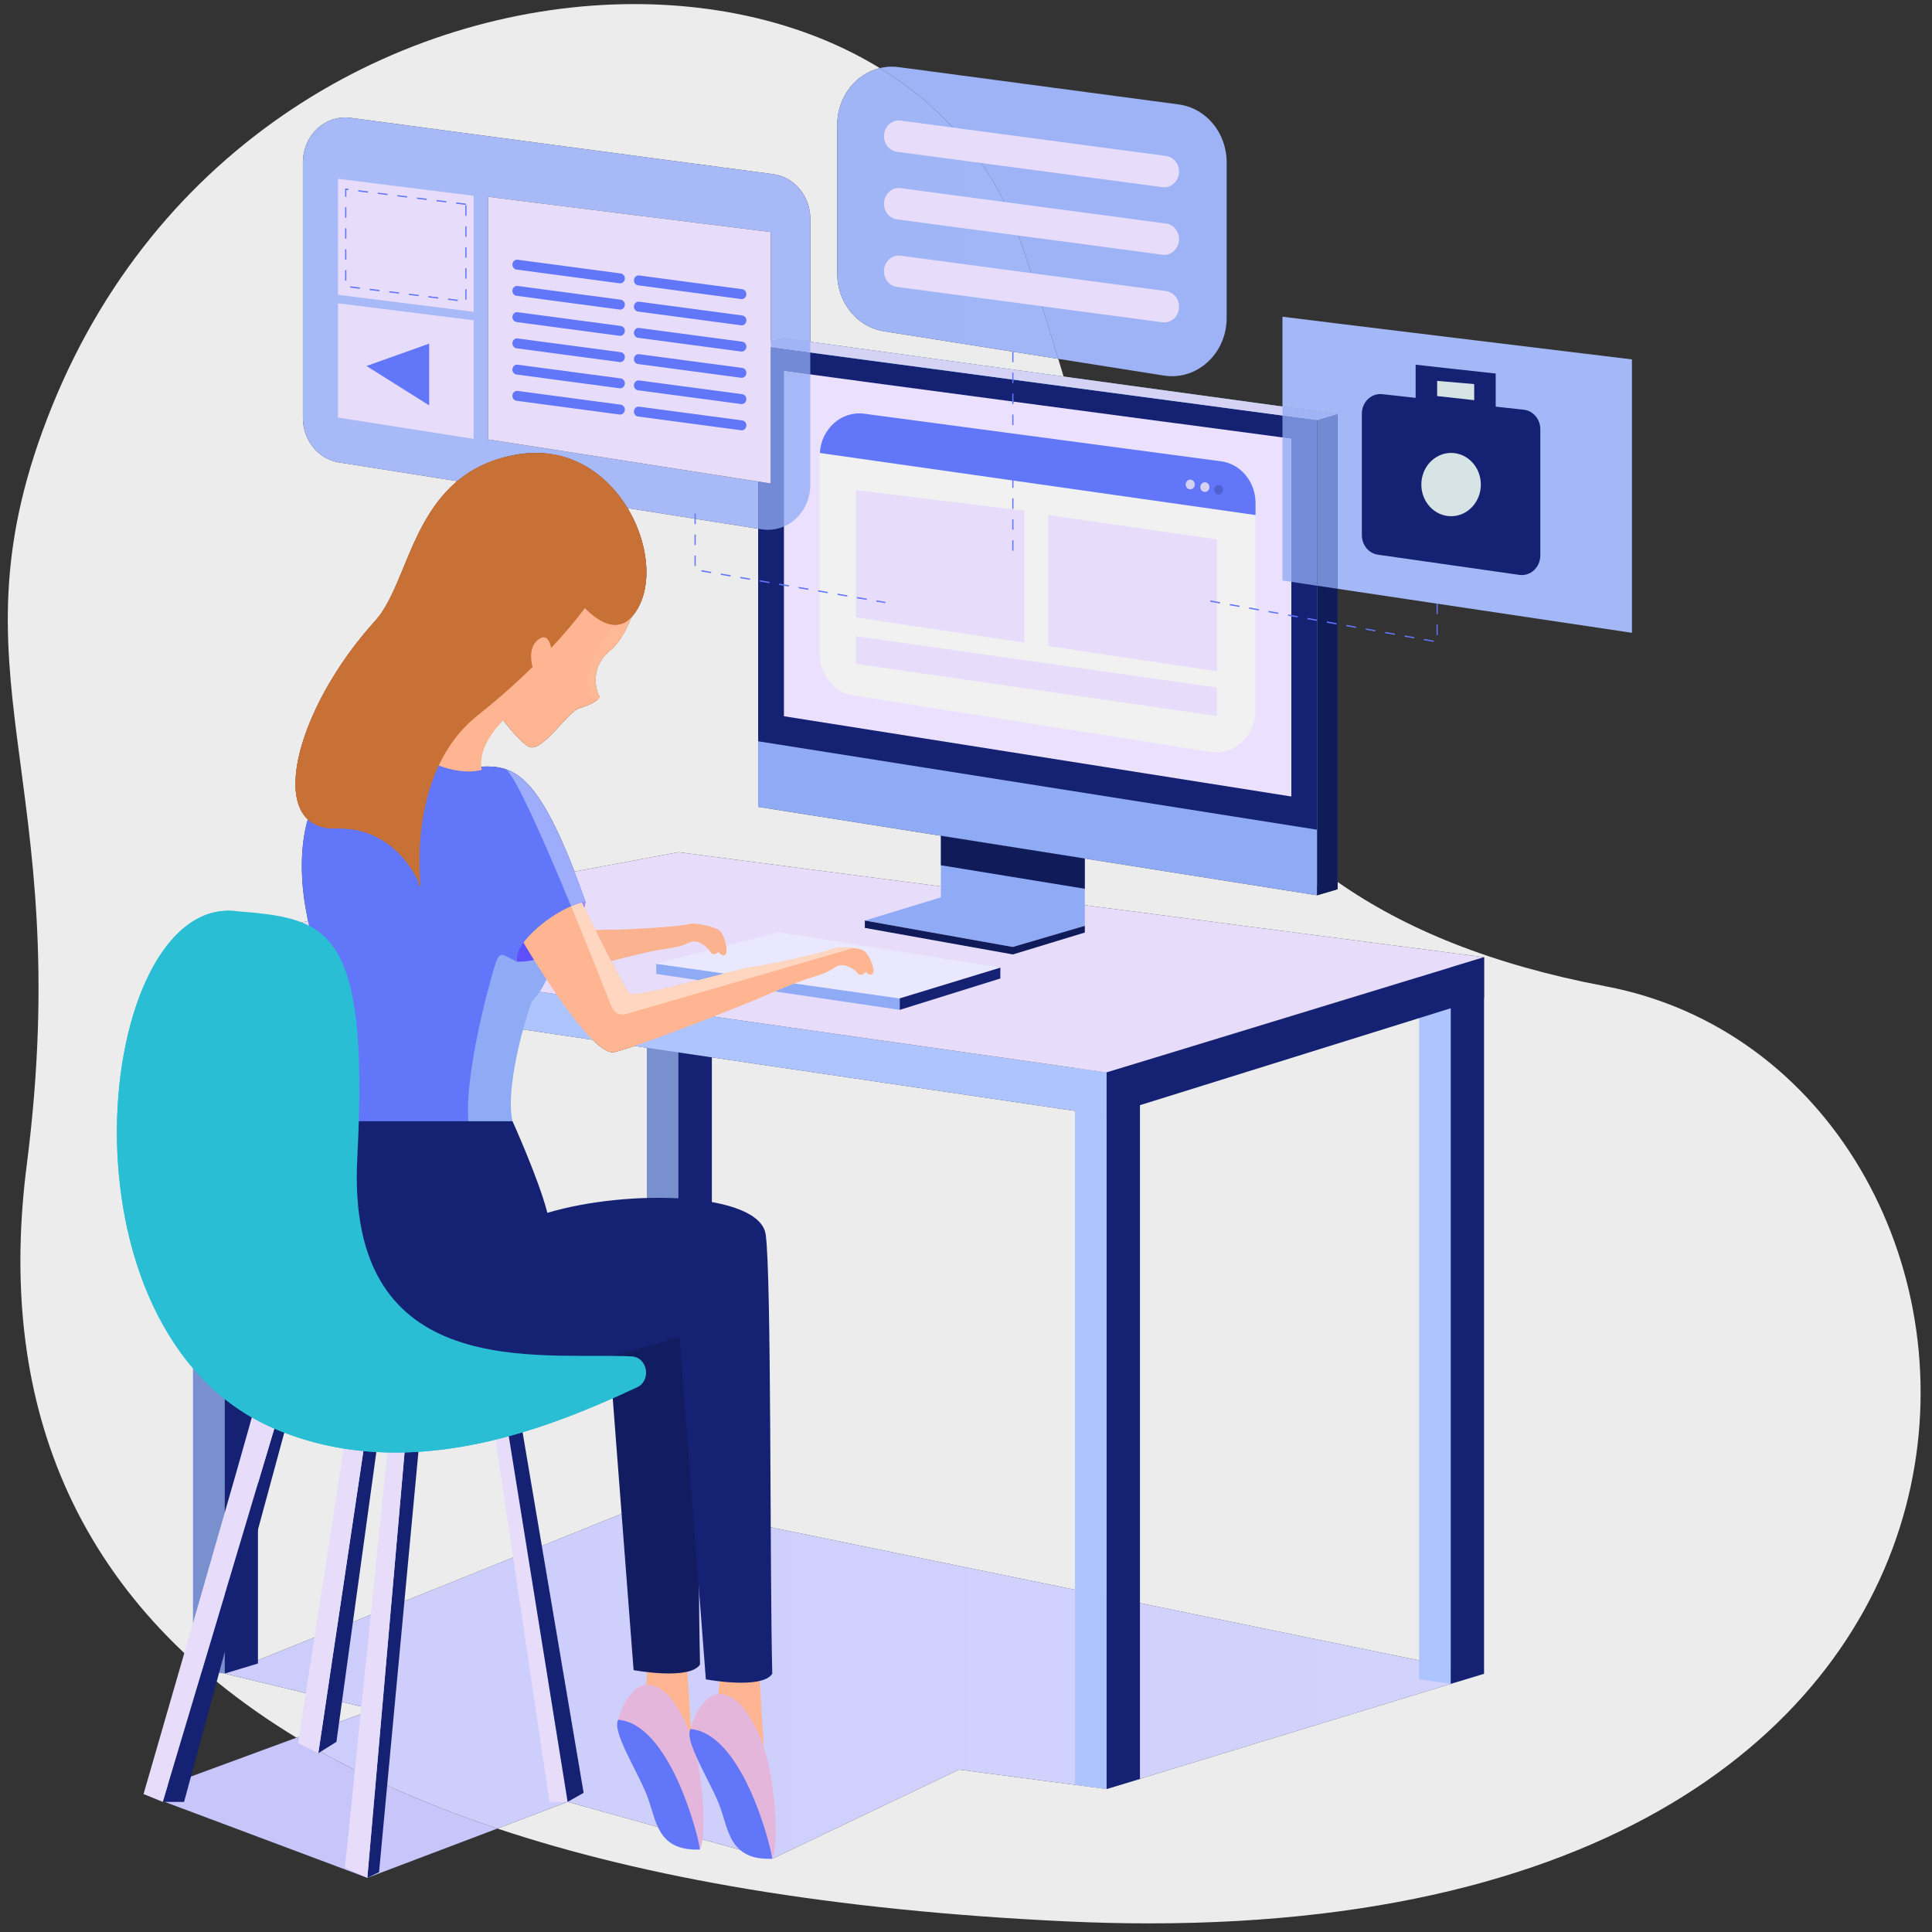 <?xml version="1.0" encoding="UTF-8" standalone="no"?>
<!-- Created with Inkscape (http://www.inkscape.org/) -->

<svg
   xmlns:dc="http://purl.org/dc/elements/1.1/"
   xmlns:cc="http://creativecommons.org/ns#"
   xmlns:rdf="http://www.w3.org/1999/02/22-rdf-syntax-ns#"
   xmlns:svg="http://www.w3.org/2000/svg"
   xmlns="http://www.w3.org/2000/svg"
   xmlns:sodipodi="http://sodipodi.sourceforge.net/DTD/sodipodi-0.dtd"
   xmlns:inkscape="http://www.inkscape.org/namespaces/inkscape"
   version="1.1"
   id="svg2"
   xml:space="preserve"
   width="666.667"
   height="666.667"
   viewBox="0 0 666.667 666.667"
   sodipodi:docname="ilustracion.svg"
   inkscape:version="0.92.3 (2405546, 2018-03-11)"><rect x="0" y="0" width="666.667" height="666.667" fill="#333333" stroke="none"/><defs
     id="defs6"><inkscape:perspective
       sodipodi:type="inkscape:persp3d"
       inkscape:vp_x="0 : 333.33335 : 1"
       inkscape:vp_y="0 : 1000 : 0"
       inkscape:vp_z="666.66669 : 333.33335 : 1"
       inkscape:persp3d-origin="333.33335 : 222.22223 : 1"
       id="perspective708" /><clipPath
       clipPathUnits="userSpaceOnUse"
       id="clipPath22"><path
         d="m 2123.58,498.82 c -1978.068,0.141 -1833.432,1627.04 -926.02,1788.87 232.94,41.53 408.34,109.79 544.28,199.22 v -13.85 l 41.71,-11.57 1134.83,168.8 v 125.17 405.74 l 265.22,39.45 c -27.06,-42.04 -40.58,-90.43 -38.01,-132.66 0,-0.01 0,-0.01 0,-0.02 0,-0.1 0.01,-0.21 0.02,-0.31 0,-0.03 0,-0.06 0,-0.09 0.01,-0.08 0.01,-0.16 0.02,-0.23 0,-0.08 0.01,-0.16 0.01,-0.23 0,-0.04 0.01,-0.07 0.01,-0.1 1.96,-29.37 11.73,-55.69 30.19,-74.81 10.65,-26.04 24.98,-48.63 40.6,-61.52 0.01,-0.01 0.01,-0.02 0.02,-0.02 0.06,-0.05 0.12,-0.1 0.17,-0.14 0.01,-0.01 0.01,-0.01 0.01,-0.01 0.06,-0.05 0.12,-0.09 0.17,-0.14 0.02,-0.01 0.03,-0.02 0.04,-0.03 0.05,-0.04 0.1,-0.08 0.14,-0.12 0.02,-0.01 0.03,-0.02 0.04,-0.03 0.06,-0.04 0.11,-0.08 0.16,-0.13 0.02,-0.01 0.04,-0.03 0.06,-0.04 0.04,-0.03 0.08,-0.07 0.12,-0.1 0.02,-0.01 0.03,-0.03 0.05,-0.04 0.05,-0.04 0.11,-0.09 0.16,-0.13 0.02,-0.01 0.03,-0.02 0.05,-0.04 0.04,-0.03 0.08,-0.06 0.12,-0.09 0.02,-0.02 0.04,-0.03 0.06,-0.05 0.05,-0.04 0.1,-0.08 0.16,-0.12 0.01,-0.01 0.02,-0.02 0.03,-0.03 0.05,-0.04 0.09,-0.07 0.14,-0.11 0.02,-0.01 0.03,-0.02 0.05,-0.03 0.06,-0.05 0.11,-0.09 0.17,-0.13 v 0 c 23.85,-18.35 30.18,-39.61 30.19,-56.57 0,-15.02 -4.96,-26.67 -7.13,-29.92 v 0 c -0.01,-0.01 -0.02,-0.02 -0.03,-0.03 0,-0.01 -0.01,-0.02 -0.01,-0.02 0,-0.01 0,-0.01 -0.01,-0.02 0,0 -0.01,-0.01 -0.01,-0.02 v 0 c -4.37,-6.92 16.31,-17.23 40.42,-24.12 22.05,-6.3 68,-74.75 96.07,-74.75 2.75,0 5.34,0.66 7.71,2.1 20.63,12.56 55.21,53.02 73.36,81.23 9.4,-7.4 19.15,-14.88 29.26,-22.42 32.87,-24.52 56.77,-54.61 74.07,-86.48 -8.87,-6.01 -25.39,-12.34 -55.62,-12.34 -6.94,0 -14.59,0.33 -23.04,1.08 -5.02,0.29 -9.94,0.47 -14.77,0.47 -59.49,0 -106.04,-27.09 -177.41,-200.59 l -211.23,36.95 -67.24,-8.24 -0.42,0.12 v -0.17 l -1567.91,-192.1 766.33,-220.08 v -82.3 l 801.58,111.16 V 1278.08 L 1444.61,975.41 2210.94,755.332 2510.47,792.34 2889.73,622.191 3305.2,730.719 3447.83,679.891 C 3147.21,585.5 2766.83,523.609 2293.58,502.66 c -58.42,-2.59 -114.9,-3.851 -170,-3.84 m 1732.15,354.489 -155.71,53.89 301.62,68.481 -857.22,324.42 v 870.29 l 24.81,3.44 c 17.84,-5.7 32.18,-9.89 40.99,-11.77 1.13,-0.24 2.31,-0.36 3.53,-0.36 10.77,0 25,9.2 40.91,23.98 l 228.55,31.69 c 16.61,-70.71 31.65,-158.06 20.65,-208.56 21.62,-2.4 62.39,-4.28 106.67,-4.28 78.91,0 168.97,5.97 181.8,25.65 -14.51,60.96 -4.96,148.73 9.57,231.39 l 263.95,36.6 v 73.12 l -233.6,40.86 c 2.07,10.09 3.93,19.44 5.48,27.94 10.19,55.64 10.26,116.64 -4.92,166.37 63.98,56.23 0.38,236.5 -137.07,379.18 -56.7,58.86 -70.51,190.96 -166.45,266.43 l 240.25,35.74 c 42.06,6.25 73.2,42.37 73.2,84.9 v 487.82 c 0,47.97 -39.03,85.85 -85.64,85.85 -3.59,0 -7.23,-0.22 -10.9,-0.69 -204,-25.75 -674.9,-84.66 -858.46,-107.61 -42.95,-5.38 -75.17,-41.89 -75.17,-85.18 v -234.76 l -514.23,-66.3 c 3.58,11.22 7.17,22.4 10.8,33.69 l 353.98,52.65 c 54.46,8.1 94.77,54.86 94.77,109.93 v 284.07 c 0,53.49 -37.48,97.28 -86.42,108.41 140.11,80.79 314.08,122.2 498.17,122.2 448.95,0 958.08,-246.33 1182.56,-768.15 222.09,-516.26 -51.25,-696.7 51.25,-1448.39 59.52,-436.5 -82.03,-827.15 -547.72,-1092.941"
         id="path20"
         inkscape:connector-curvature="0" /></clipPath><linearGradient
       x1="0"
       y1="0"
       x2="1"
       y2="0"
       gradientUnits="userSpaceOnUse"
       gradientTransform="matrix(3883.74,0,0,-3883.74,558.129,2330.8)"
       spreadMethod="pad"
       id="linearGradient30"><stop
         style="stop-opacity:1;stop-color:#f7f3fe"
         offset="0"
         id="stop24" /><stop
         style="stop-opacity:1;stop-color:#f7f3fe"
         offset="0"
         id="stop26" /><stop
         style="stop-opacity:1;stop-color:#ece5fc"
         offset="1"
         id="stop28" /></linearGradient><clipPath
       clipPathUnits="userSpaceOnUse"
       id="clipPath42"><path
         d="M 2889.73,622.191 2510.47,792.34 2210.94,755.332 1444.61,975.41 3012.52,1278.08 v -110.41 l 67.7,-19.25 64.2,8.59 v 143.09 l 857.22,-324.42 -301.62,-68.481 155.71,-53.89 C 3740.31,787.441 3604.94,729.219 3447.83,679.891 L 3305.2,730.719 2889.73,622.191"
         id="path40"
         inkscape:connector-curvature="0" /></clipPath><linearGradient
       x1="0"
       y1="0"
       x2="1"
       y2="0"
       gradientUnits="userSpaceOnUse"
       gradientTransform="matrix(3883.74,0,0,-3883.74,558.129,2330.8)"
       spreadMethod="pad"
       id="linearGradient50"><stop
         style="stop-opacity:1;stop-color:#d4d6fd"
         offset="0"
         id="stop44" /><stop
         style="stop-opacity:1;stop-color:#d4d6fd"
         offset="0"
         id="stop46" /><stop
         style="stop-opacity:1;stop-color:#cccbfb"
         offset="1"
         id="stop48" /></linearGradient><clipPath
       clipPathUnits="userSpaceOnUse"
       id="clipPath118"><path
         d="m 2309.14,3485.53 c 24.15,74.95 49.69,151.48 78.41,228.91 52.58,141.74 153.55,250.98 283.92,326.15 48.94,-11.13 86.42,-54.92 86.42,-108.41 v -284.07 c 0,-55.07 -40.31,-101.83 -94.77,-109.93 l -353.98,-52.65"
         id="path116"
         inkscape:connector-curvature="0" /></clipPath><linearGradient
       x1="0"
       y1="0"
       x2="1"
       y2="0"
       gradientUnits="userSpaceOnUse"
       gradientTransform="matrix(3883.74,0,0,-3883.74,558.129,2330.8)"
       spreadMethod="pad"
       id="linearGradient126"><stop
         style="stop-opacity:1;stop-color:#a1b7f6"
         offset="0"
         id="stop120" /><stop
         style="stop-opacity:1;stop-color:#a1b7f6"
         offset="0"
         id="stop122" /><stop
         style="stop-opacity:1;stop-color:#9fb4f6"
         offset="1"
         id="stop124" /></linearGradient><clipPath
       clipPathUnits="userSpaceOnUse"
       id="clipPath142"><path
         d="m 2918.38,3161.2 v 90.13 l 548.46,80.44 v 463.26 c -7.79,-1.38 -573.99,-67.4 -573.99,-67.4 v -209.77 l -26.8,7.17 v 0 l -53.48,-6.89 v 234.76 c 0,43.29 32.22,79.8 75.17,85.18 183.56,22.95 654.46,81.86 858.46,107.61 3.67,0.47 7.31,0.69 10.9,0.69 46.61,0 85.64,-37.88 85.64,-85.85 v -487.82 c 0,-42.53 -31.14,-78.65 -73.2,-84.9 l -240.25,-35.74 c -30.55,24.03 -69.42,42.32 -120.67,50.68 -13.36,2.18 -26.3,3.21 -38.82,3.21 -83.95,0 -148.34,-46.47 -186.2,-105.31 l -265.22,-39.45 m -52.8,343.01 v 0.18 l 27.27,3.43 v -0.14 c -7.57,-0.97 -16.72,-2.13 -27.27,-3.47"
         id="path140"
         inkscape:connector-curvature="0" /></clipPath><linearGradient
       x1="0"
       y1="0"
       x2="1"
       y2="0"
       gradientUnits="userSpaceOnUse"
       gradientTransform="matrix(3883.74,0,0,-3883.74,558.129,2330.8)"
       spreadMethod="pad"
       id="linearGradient150"><stop
         style="stop-opacity:1;stop-color:#a9bcf7"
         offset="0"
         id="stop144" /><stop
         style="stop-opacity:1;stop-color:#a9bcf7"
         offset="0"
         id="stop146" /><stop
         style="stop-opacity:1;stop-color:#a6b9f7"
         offset="1"
         id="stop148" /></linearGradient><clipPath
       clipPathUnits="userSpaceOnUse"
       id="clipPath286"><path
         d="m 3241.36,2842.57 v 0 0 m 0.01,0.02 c 0.01,0.01 0.01,0.01 0.01,0.02 0,-0.01 0,-0.01 -0.01,-0.02 m 0.02,0.04 c 0.01,0.01 0.02,0.02 0.03,0.03 -0.01,-0.01 -0.02,-0.02 -0.03,-0.03 m -23.2,86.65 c -0.02,0.01 -0.03,0.02 -0.05,0.03 0.01,-0.01 0.04,-0.02 0.05,-0.03 m -0.19,0.14 c -0.01,0.01 -0.02,0.02 -0.03,0.03 0.01,-0.01 0.02,-0.02 0.03,-0.03 m -0.19,0.15 c -0.02,0.02 -0.04,0.03 -0.06,0.05 0.02,-0.02 0.04,-0.03 0.06,-0.05 m -0.18,0.14 c -0.02,0.02 -0.03,0.03 -0.05,0.04 0.02,-0.01 0.03,-0.02 0.05,-0.04 m -0.21,0.17 c -0.02,0.01 -0.03,0.03 -0.05,0.04 0.02,-0.01 0.03,-0.03 0.05,-0.04 m -0.17,0.14 c -0.02,0.01 -0.04,0.03 -0.06,0.04 0.02,-0.01 0.04,-0.03 0.06,-0.04 m -0.22,0.17 c -0.01,0.01 -0.02,0.02 -0.04,0.03 0.02,-0.01 0.03,-0.02 0.04,-0.03 m -0.18,0.15 c -0.01,0.01 -0.02,0.02 -0.04,0.03 0.02,-0.01 0.03,-0.02 0.04,-0.03 m -0.21,0.17 c 0,0 0,0 -0.01,0.01 0.01,-0.01 0.01,-0.01 0.01,-0.01 m -0.18,0.15 c -0.01,0 -0.01,0.01 -0.02,0.02 0.01,-0.01 0.01,-0.02 0.02,-0.02"
         id="path284"
         inkscape:connector-curvature="0" /></clipPath><linearGradient
       x1="0"
       y1="0"
       x2="1"
       y2="0"
       gradientUnits="userSpaceOnUse"
       gradientTransform="matrix(3883.74,0,0,-3883.74,558.129,2330.8)"
       spreadMethod="pad"
       id="linearGradient294"><stop
         style="stop-opacity:1;stop-color:#f7f4fe"
         offset="0"
         id="stop288" /><stop
         style="stop-opacity:1;stop-color:#f7f4fe"
         offset="0"
         id="stop290" /><stop
         style="stop-opacity:1;stop-color:#ede6fc"
         offset="1"
         id="stop292" /></linearGradient><clipPath
       clipPathUnits="userSpaceOnUse"
       id="clipPath310"><path
         d="m 3175.84,2992.2 c -18.46,19.12 -28.23,45.44 -30.19,74.81 1.9,-28.42 11.12,-54.01 28.45,-72.95 0.57,-0.63 1.15,-1.25 1.74,-1.86 v 0 m -30.2,74.91 c 0,0.07 -0.01,0.15 -0.01,0.23 0,-0.08 0.01,-0.16 0.01,-0.23 m -0.03,0.46 c 0,0.03 0,0.06 0,0.09 0,-0.04 0,-0.06 0,-0.09 m -0.02,0.4 c 0,0.01 0,0.01 0,0.02 0,-0.01 0,-0.01 0,-0.02"
         id="path308"
         inkscape:connector-curvature="0" /></clipPath><linearGradient
       x1="0"
       y1="0"
       x2="1"
       y2="0"
       gradientUnits="userSpaceOnUse"
       gradientTransform="matrix(3883.74,0,0,-3883.74,558.129,2330.8)"
       spreadMethod="pad"
       id="linearGradient318"><stop
         style="stop-opacity:1;stop-color:#f7f4fe"
         offset="0"
         id="stop312" /><stop
         style="stop-opacity:1;stop-color:#f7f4fe"
         offset="0"
         id="stop314" /><stop
         style="stop-opacity:1;stop-color:#ede6fc"
         offset="1"
         id="stop316" /></linearGradient></defs><sodipodi:namedview
     pagecolor="#ffffff"
     bordercolor="#666666"
     borderopacity="1"
     objecttolerance="10"
     gridtolerance="10"
     guidetolerance="10"
     inkscape:pageopacity="0"
     inkscape:pageshadow="2"
     inkscape:window-width="1366"
     inkscape:window-height="684"
     id="namedview4"
     showgrid="false"
     inkscape:zoom="0.70799998"
     inkscape:cx="495.95384"
     inkscape:cy="300.25787"
     inkscape:window-x="0"
     inkscape:window-y="28"
     inkscape:window-maximized="1"
     inkscape:current-layer="g12" /><g
     id="g10"
     inkscape:groupmode="layer"
     inkscape:label="ink_ext_XXXXXX"
     transform="matrix(1.333,0,0,-1.333,0,666.667)"><g
       id="g12"
       transform="scale(0.1)"><g
         id="g1693"
         transform="matrix(-1.275,0,0,1.356,5683.558,-654.083)"><g
           style="fill:#ececec"
           id="g16"><g
             style="fill:#ececec"
             clip-path="url(#clipPath22)"
             id="g18"><path
               inkscape:connector-curvature="0"
               id="path32"
               style="fill:#ececec;fill-opacity:1;fill-rule:nonzero;stroke:none"
               d="m 2123.58,498.82 c -1978.068,0.141 -1833.432,1627.04 -926.02,1788.87 232.94,41.53 408.34,109.79 544.28,199.22 v -13.85 l 41.71,-11.57 1134.83,168.8 v 125.17 405.74 l 265.22,39.45 c -27.06,-42.04 -40.58,-90.43 -38.01,-132.66 0,-0.01 0,-0.01 0,-0.02 0,-0.1 0.01,-0.21 0.02,-0.31 0,-0.03 0,-0.06 0,-0.09 0.01,-0.08 0.01,-0.16 0.02,-0.23 0,-0.08 0.01,-0.16 0.01,-0.23 0,-0.04 0.01,-0.07 0.01,-0.1 1.96,-29.37 11.73,-55.69 30.19,-74.81 10.65,-26.04 24.98,-48.63 40.6,-61.52 0.01,-0.01 0.01,-0.02 0.02,-0.02 0.06,-0.05 0.12,-0.1 0.17,-0.14 0.01,-0.01 0.01,-0.01 0.01,-0.01 0.06,-0.05 0.12,-0.09 0.17,-0.14 0.02,-0.01 0.03,-0.02 0.04,-0.03 0.05,-0.04 0.1,-0.08 0.14,-0.12 0.02,-0.01 0.03,-0.02 0.04,-0.03 0.06,-0.04 0.11,-0.08 0.16,-0.13 0.02,-0.01 0.04,-0.03 0.06,-0.04 0.04,-0.03 0.08,-0.07 0.12,-0.1 0.02,-0.01 0.03,-0.03 0.05,-0.04 0.05,-0.04 0.11,-0.09 0.16,-0.13 0.02,-0.01 0.03,-0.02 0.05,-0.04 0.04,-0.03 0.08,-0.06 0.12,-0.09 0.02,-0.02 0.04,-0.03 0.06,-0.05 0.05,-0.04 0.1,-0.08 0.16,-0.12 0.01,-0.01 0.02,-0.02 0.03,-0.03 0.05,-0.04 0.09,-0.07 0.14,-0.11 0.02,-0.01 0.03,-0.02 0.05,-0.03 0.06,-0.05 0.11,-0.09 0.17,-0.13 v 0 c 23.85,-18.35 30.18,-39.61 30.19,-56.57 0,-15.02 -4.96,-26.67 -7.13,-29.92 v 0 c -0.01,-0.01 -0.02,-0.02 -0.03,-0.03 0,-0.01 -0.01,-0.02 -0.01,-0.02 0,-0.01 0,-0.01 -0.01,-0.02 0,0 -0.01,-0.01 -0.01,-0.02 v 0 c -4.37,-6.92 16.31,-17.23 40.42,-24.12 22.05,-6.3 68,-74.75 96.07,-74.75 2.75,0 5.34,0.66 7.71,2.1 20.63,12.56 55.21,53.02 73.36,81.23 9.4,-7.4 19.15,-14.88 29.26,-22.42 32.87,-24.52 56.77,-54.61 74.07,-86.48 -8.87,-6.01 -25.39,-12.34 -55.62,-12.34 -6.94,0 -14.59,0.33 -23.04,1.08 -5.02,0.29 -9.94,0.47 -14.77,0.47 -59.49,0 -106.04,-27.09 -177.41,-200.59 l -211.23,36.95 -67.24,-8.24 -0.42,0.12 v -0.17 l -1567.91,-192.1 766.33,-220.08 v -82.3 l 801.58,111.16 V 1278.08 L 1444.61,975.41 2210.94,755.332 2510.47,792.34 2889.73,622.191 3305.2,730.719 3447.83,679.891 C 3147.21,585.5 2766.83,523.609 2293.58,502.66 c -58.42,-2.59 -114.9,-3.851 -170,-3.84 m 1732.15,354.489 -155.71,53.89 301.62,68.481 -857.22,324.42 v 870.29 l 24.81,3.44 c 17.84,-5.7 32.18,-9.89 40.99,-11.77 1.13,-0.24 2.31,-0.36 3.53,-0.36 10.77,0 25,9.2 40.91,23.98 l 228.55,31.69 c 16.61,-70.71 31.65,-158.06 20.65,-208.56 21.62,-2.4 62.39,-4.28 106.67,-4.28 78.91,0 168.97,5.97 181.8,25.65 -14.51,60.96 -4.96,148.73 9.57,231.39 l 263.95,36.6 v 73.12 l -233.6,40.86 c 2.07,10.09 3.93,19.44 5.48,27.94 10.19,55.64 10.26,116.64 -4.92,166.37 63.98,56.23 0.38,236.5 -137.07,379.18 -56.7,58.86 -70.51,190.96 -166.45,266.43 l 240.25,35.74 c 42.06,6.25 73.2,42.37 73.2,84.9 v 487.82 c 0,47.97 -39.03,85.85 -85.64,85.85 -3.59,0 -7.23,-0.22 -10.9,-0.69 -204,-25.75 -674.9,-84.66 -858.46,-107.61 -42.95,-5.38 -75.17,-41.89 -75.17,-85.18 v -234.76 l -514.23,-66.3 c 3.58,11.22 7.17,22.4 10.8,33.69 l 353.98,52.65 c 54.46,8.1 94.77,54.86 94.77,109.93 v 284.07 c 0,53.49 -37.48,97.28 -86.42,108.41 140.11,80.79 314.08,122.2 498.17,122.2 448.95,0 958.08,-246.33 1182.56,-768.15 222.09,-516.26 -51.25,-696.7 51.25,-1448.39 59.52,-436.5 -82.03,-827.15 -547.72,-1092.941" /></g></g><path
           inkscape:connector-curvature="0"
           id="path34"
           style="fill:#c8c5fb;fill-opacity:1;fill-rule:nonzero;stroke:none"
           d="m 3711.9,585.781 -264.07,94.11 c 157.11,49.328 292.48,107.55 407.9,173.418 L 4166.2,745.871 3711.9,585.781" /><g
           id="g38"
           clip-path="url(#clipPath42)"><path
             d="M 2889.73,622.191 2510.47,792.34 2210.94,755.332 1444.61,975.41 3012.52,1278.08 v -110.41 l 67.7,-19.25 64.2,8.59 v 143.09 l 857.22,-324.42 -301.62,-68.481 155.71,-53.89 C 3740.31,787.441 3604.94,729.219 3447.83,679.891 L 3305.2,730.719 2889.73,622.191"
             style="fill:url(#linearGradient50);fill-opacity:1;fill-rule:nonzero;stroke:none"
             id="path52"
             inkscape:connector-curvature="0" /></g><path
           inkscape:connector-curvature="0"
           id="path54"
           style="fill:#aec4ff;fill-opacity:1;fill-rule:nonzero;stroke:none"
           d="m 2275.14,763.922 -64.2,-8.59 V 2123.23 l 64.2,8.6 V 763.922" /><path
           inkscape:connector-curvature="0"
           id="path56"
           style="fill:#152274;fill-opacity:1;fill-rule:nonzero;stroke:none"
           d="m 2143.24,774.582 67.7,-19.25 V 2123.23 l -67.7,19.26 V 774.582" /><path
           inkscape:connector-curvature="0"
           id="path58"
           style="fill:#aec4ff;fill-opacity:1;fill-rule:nonzero;stroke:none"
           d="m 1576.5,964.75 -64.2,-8.59 v 1367.9 l 64.2,8.6 V 964.75" /><path
           inkscape:connector-curvature="0"
           id="path60"
           style="fill:#152274;fill-opacity:1;fill-rule:nonzero;stroke:none"
           d="m 1444.61,975.41 67.69,-19.25 v 1367.9 l -67.69,19.25 V 975.41" /><path
           inkscape:connector-curvature="0"
           id="path62"
           style="fill:#7990cf;fill-opacity:1;fill-rule:nonzero;stroke:none"
           d="m 3144.42,1157.01 -64.2,-8.59 v 1367.9 l 64.2,8.59 v -1367.9" /><path
           inkscape:connector-curvature="0"
           id="path64"
           style="fill:#152274;fill-opacity:1;fill-rule:nonzero;stroke:none"
           d="m 3012.52,1167.67 67.7,-19.25 v 1367.9 l -67.7,19.26 V 1167.67" /><path
           inkscape:connector-curvature="0"
           id="path66"
           style="fill:#7990cf;fill-opacity:1;fill-rule:nonzero;stroke:none"
           d="m 4065.85,984.281 -64.21,-8.601 v 1367.9 l 64.21,8.6 V 984.281" /><path
           inkscape:connector-curvature="0"
           id="path68"
           style="fill:#152274;fill-opacity:1;fill-rule:nonzero;stroke:none"
           d="m 3933.95,994.93 67.69,-19.25 v 1367.9 l -67.69,19.26 V 994.93" /><path
           inkscape:connector-curvature="0"
           id="path70"
           style="fill:#aec4ff;fill-opacity:1;fill-rule:nonzero;stroke:none"
           d="m 2210.94,2123.23 1854.91,248.06 v -73.12 L 2210.94,2040.93 v 82.3" /><path
           inkscape:connector-curvature="0"
           id="path72"
           style="fill:#e7ddfb;fill-opacity:1;fill-rule:nonzero;stroke:none"
           d="m 4065.85,2371.29 -985.67,172.41 -1635.57,-200.39 766.33,-220.08 1854.91,248.06" /><path
           inkscape:connector-curvature="0"
           id="path74"
           style="fill:#152274;fill-opacity:1;fill-rule:nonzero;stroke:none"
           d="m 1444.61,2343.31 766.33,-220.08 v -82.3 l -766.33,224.74 v 77.64" /><path
           inkscape:connector-curvature="0"
           id="path76"
           style="fill:#90abf5;fill-opacity:1;fill-rule:nonzero;stroke:none"
           d="m 2630.95,2264.69 494.38,66.11 v -19.48 l -494.38,-68.57 v 21.94" /><path
           inkscape:connector-curvature="0"
           id="path78"
           style="fill:#eae8ff;fill-opacity:1;fill-rule:nonzero;stroke:none"
           d="m 3125.33,2330.8 -248.83,60.23 -449.8,-67.68 204.25,-58.66 494.38,66.11" /><path
           inkscape:connector-curvature="0"
           id="path80"
           style="fill:#152274;fill-opacity:1;fill-rule:nonzero;stroke:none"
           d="m 2426.7,2323.35 204.25,-58.66 v -21.94 l -204.25,59.91 v 20.69" /><path
           inkscape:connector-curvature="0"
           id="path82"
           style="fill:#4fb8bc;fill-opacity:1;fill-rule:nonzero;stroke:none"
           d="m 2866.05,3525.03 c -12.2,-2.16 -1124.21,-144.93 -1124.21,-144.93 v -907.04 l 1104.19,177.53 20.02,874.44" /><path
           inkscape:connector-curvature="0"
           id="path84"
           style="fill:#90abf5;fill-opacity:1;fill-rule:nonzero;stroke:none"
           d="m 2918.38,3511.02 c -12.21,-2.16 -1134.83,-142.49 -1134.83,-142.49 v -907.04 l 1134.83,168.8 v 880.73" /><path
           inkscape:connector-curvature="0"
           id="path86"
           style="fill:#152274;fill-opacity:1;fill-rule:nonzero;stroke:none"
           d="m 2918.38,3511.02 c -12.21,-2.16 -1134.83,-142.49 -1134.83,-142.49 v -781.87 l 1134.83,168.8 v 755.56" /><path
           inkscape:connector-curvature="0"
           id="path88"
           style="fill:#ebe1ff;fill-opacity:1;fill-rule:nonzero;stroke:none"
           d="m 2866.05,3462.63 c -11.07,-1.97 -1030.17,-129.35 -1030.17,-129.35 v -683.21 l 1030.17,153.23 v 659.33" /><path
           inkscape:connector-curvature="0"
           id="path90"
           style="fill:#101b59;fill-opacity:1;fill-rule:nonzero;stroke:none"
           d="m 1783.55,2461.49 -41.71,11.57 v 907.04 l 41.71,-11.57 v -907.04" /><path
           inkscape:connector-curvature="0"
           id="path92"
           style="fill:#d6d2f5;fill-opacity:1;fill-rule:nonzero;stroke:none"
           d="m 1741.84,3380.1 41.71,-11.57 1134.83,142.49 -52.33,14.01 -1124.21,-144.93" /><path
           inkscape:connector-curvature="0"
           id="path94"
           style="fill:#90abf5;fill-opacity:1;fill-rule:nonzero;stroke:none"
           d="m 2547.44,2457.49 v 117.62 l -292.26,-43.47 v -128.41 l 146.37,-40.39 300.28,50.4 -154.39,44.25" /><path
           inkscape:connector-curvature="0"
           id="path96"
           style="fill:#101b59;fill-opacity:1;fill-rule:nonzero;stroke:none"
           d="m 2255.18,2531.64 v -57.72 l 292.26,44.89 v 56.3 l -292.26,-43.47" /><path
           inkscape:connector-curvature="0"
           id="path98"
           style="fill:#101b59;fill-opacity:1;fill-rule:nonzero;stroke:none"
           d="m 2255.18,2403.23 146.37,-40.39 300.28,50.4 v -14 l -300.52,-50.7 -146.13,41.82 v 12.87" /><path
           inkscape:connector-curvature="0"
           id="path100"
           style="fill:#f1f1f1;fill-opacity:1;fill-rule:nonzero;stroke:none"
           d="m 1978.9,3290.05 c 202.15,25.28 537.83,67.29 724.1,90.77 48.02,6.05 90.41,-31.39 90.41,-79.78 v -378.56 c 0,-39.84 -29.17,-73.67 -68.58,-79.53 l -724.07,-107.7 c -48.58,-7.23 -92.23,30.41 -92.23,79.53 v 395.49 c 0,40.56 30.13,74.75 70.37,79.78" /><path
           inkscape:connector-curvature="0"
           id="path102"
           style="fill:#6176f9;fill-opacity:1;fill-rule:nonzero;stroke:none"
           d="m 1908.53,3187.34 884.61,118.5 c -2.71,46.03 -43.74,80.83 -90.14,74.98 -186.27,-23.48 -521.95,-65.49 -724.1,-90.77 -40.24,-5.03 -70.37,-39.22 -70.37,-79.77 v -22.94" /><path
           inkscape:connector-curvature="0"
           id="path104"
           style="fill:#5062cf;fill-opacity:1;fill-rule:nonzero;stroke:none"
           d="m 1974.19,3234.97 c -0.46,5.09 3.28,9.59 8.37,10.04 5.09,0.46 9.58,-3.28 10.04,-8.36 0.47,-5.09 -3.28,-9.59 -8.37,-10.05 -5.09,-0.46 -9.58,3.29 -10.04,8.37" /><path
           inkscape:connector-curvature="0"
           id="path106"
           style="fill:#d6d2f5;fill-opacity:1;fill-rule:nonzero;stroke:none"
           d="m 2002.26,3239.87 c -0.46,5.08 3.28,9.58 8.37,10.04 5.08,0.46 9.58,-3.29 10.03,-8.37 0.47,-5.08 -3.28,-9.58 -8.37,-10.05 -5.07,-0.45 -9.58,3.29 -10.03,8.38" /><path
           inkscape:connector-curvature="0"
           id="path108"
           style="fill:#d6d2f5;fill-opacity:1;fill-rule:nonzero;stroke:none"
           d="m 2031.9,3244.89 c -0.45,5.09 3.29,9.58 8.37,10.04 5.09,0.47 9.58,-3.28 10.04,-8.37 0.47,-5.09 -3.28,-9.58 -8.37,-10.04 -5.07,-0.46 -9.58,3.28 -10.04,8.37" /><path
           inkscape:connector-curvature="0"
           id="path110"
           style="fill:#9eb3f6;fill-opacity:1;fill-rule:nonzero;stroke:none"
           d="m 2078.14,3452.4 c -60.19,0.01 -110.91,48.91 -110.91,111.15 v 297.4 c 0,56.04 41.68,103.31 97.28,110.26 143.21,17.92 410.79,51.4 568.41,71.24 4.74,0.59 9.44,0.88 14.08,0.88 8.38,0 16.57,-0.94 24.47,-2.74 -130.37,-75.17 -231.34,-184.41 -283.92,-326.15 -28.72,-77.43 -54.26,-153.96 -78.41,-228.91 l -214.43,-31.9 c -5.58,-0.83 -11.11,-1.23 -16.57,-1.23" /><g
           id="g114"
           clip-path="url(#clipPath118)"><path
             d="m 2309.14,3485.53 c 24.15,74.95 49.69,151.48 78.41,228.91 52.58,141.74 153.55,250.98 283.92,326.15 48.94,-11.13 86.42,-54.92 86.42,-108.41 v -284.07 c 0,-55.07 -40.31,-101.83 -94.77,-109.93 l -353.98,-52.65"
             style="fill:url(#linearGradient126);fill-opacity:1;fill-rule:nonzero;stroke:none"
             id="path128"
             inkscape:connector-curvature="0" /></g><path
           inkscape:connector-curvature="0"
           id="path130"
           style="fill:#e7ddfb;fill-opacity:1;fill-rule:nonzero;stroke:none"
           d="m 2097.6,3813.29 539.05,67.56 c 16.44,2.06 28.1,17.06 26.04,33.5 -2.06,16.44 -17.06,28.1 -33.5,26.04 l -539.05,-67.57 c -16.44,-2.06 -28.1,-17.05 -26.04,-33.49 2.06,-16.44 17.06,-28.1 33.5,-26.04" /><path
           inkscape:connector-curvature="0"
           id="path132"
           style="fill:#e7ddfb;fill-opacity:1;fill-rule:nonzero;stroke:none"
           d="m 2097.6,3684.32 539.05,67.56 c 16.44,2.06 28.1,17.06 26.04,33.5 -2.06,16.44 -17.06,28.1 -33.5,26.04 l -539.05,-67.57 c -16.44,-2.06 -28.1,-17.05 -26.04,-33.49 2.06,-16.44 17.06,-28.1 33.5,-26.04" /><path
           inkscape:connector-curvature="0"
           id="path134"
           style="fill:#e7ddfb;fill-opacity:1;fill-rule:nonzero;stroke:none"
           d="m 2097.6,3555.35 539.05,67.56 c 16.44,2.06 28.1,17.06 26.04,33.5 -2.06,16.44 -17.06,28.09 -33.5,26.03 l -539.05,-67.56 c -16.44,-2.06 -28.1,-17.06 -26.04,-33.5 2.06,-16.44 17.06,-28.1 33.5,-26.03" /><g
           id="g138"
           clip-path="url(#clipPath142)"><path
             d="m 2918.38,3161.2 v 90.13 l 548.46,80.44 v 463.26 c -7.79,-1.38 -573.99,-67.4 -573.99,-67.4 v -209.77 l -26.8,7.17 v 0 l -53.48,-6.89 v 234.76 c 0,43.29 32.22,79.8 75.17,85.18 183.56,22.95 654.46,81.86 858.46,107.61 3.67,0.47 7.31,0.69 10.9,0.69 46.61,0 85.64,-37.88 85.64,-85.85 v -487.82 c 0,-42.53 -31.14,-78.65 -73.2,-84.9 l -240.25,-35.74 c -30.55,24.03 -69.42,42.32 -120.67,50.68 -13.36,2.18 -26.3,3.21 -38.82,3.21 -83.95,0 -148.34,-46.47 -186.2,-105.31 l -265.22,-39.45 m -52.8,343.01 v 0.18 l 27.27,3.43 v -0.14 c -7.57,-0.97 -16.72,-2.13 -27.27,-3.47"
             style="fill:url(#linearGradient150);fill-opacity:1;fill-rule:nonzero;stroke:none"
             id="path152"
             inkscape:connector-curvature="0" /></g><path
           inkscape:connector-curvature="0"
           id="path154"
           style="fill:#80aee7;fill-opacity:1;fill-rule:nonzero;stroke:none"
           d="m 2812.57,3497.5 v 0.23 l 53.01,6.66 v -0.18 c -14.99,-1.9 -32.79,-4.15 -53.01,-6.71" /><path
           inkscape:connector-curvature="0"
           id="path156"
           style="fill:#738ad6;fill-opacity:1;fill-rule:nonzero;stroke:none"
           d="m 2898.24,3159.16 c -11.32,0 -22.2,2.23 -32.19,6.31 v 297.16 c -1.47,-0.26 -20.9,-2.76 -53.48,-6.89 v 41.76 c 34.46,4.35 61.94,7.84 80.28,10.18 v -260.1 l 25.53,3.75 v -90.13 l -7.35,-1.09 c -4.31,-0.64 -8.58,-0.95 -12.79,-0.95" /><path
           inkscape:connector-curvature="0"
           id="path158"
           style="fill:#a6b8f7;fill-opacity:1;fill-rule:nonzero;stroke:none"
           d="m 2866.05,3165.47 c -31.05,12.69 -53.48,43.17 -53.48,79.54 v 210.73 c 32.58,4.13 52.01,6.63 53.48,6.89 v -297.16" /><path
           inkscape:connector-curvature="0"
           id="path160"
           style="fill:#a1b4f5;fill-opacity:1;fill-rule:nonzero;stroke:none"
           d="m 2812.57,3497.73 v 20.41 l 53.48,6.89 26.8,-7.17 v -10.04 l -27.27,-3.43 -53.01,-6.66" /><path
           inkscape:connector-curvature="0"
           id="path162"
           style="fill:#e7ddfb;fill-opacity:1;fill-rule:nonzero;stroke:none"
           d="m 3466.84,3795.03 c -7.79,-1.38 -573.99,-67.4 -573.99,-67.4 v -480.05 l 573.99,84.19 v 463.26" /><path
           inkscape:connector-curvature="0"
           id="path164"
           style="fill:#e7ddfb;fill-opacity:1;fill-rule:nonzero;stroke:none"
           d="m 3496.04,3332.78 275.43,40.69 v 218.05 c -137.72,-16.23 -275.43,-32.4 -275.43,-32.4 v -226.34" /><path
           inkscape:connector-curvature="0"
           id="path166"
           style="fill:#e7ddfb;fill-opacity:1;fill-rule:nonzero;stroke:none"
           d="m 3496.04,3796.78 v -221.42 c 0,0 137.71,16.17 275.43,32.41 v 221.41 c -137.72,-16.23 -275.43,-32.4 -275.43,-32.4" /><path
           inkscape:connector-curvature="0"
           id="path168"
           style="fill:#6176f9;fill-opacity:1;fill-rule:nonzero;stroke:none"
           d="m 3551.67,3784.08 c 6.26,0.74 12.9,1.52 19.88,2.34 l -0.3,2.48 c -6.97,-0.82 -13.61,-1.6 -19.87,-2.33 z m 39.75,4.68 c 6.41,0.75 13.04,1.53 19.87,2.33 l -0.3,2.49 c -6.82,-0.81 -13.45,-1.59 -19.87,-2.34 z m 39.74,4.67 c 6.49,0.76 13.12,1.54 19.87,2.34 l -0.3,2.48 c -6.74,-0.79 -13.37,-1.57 -19.87,-2.34 z m 39.74,4.68 c 6.54,0.77 13.16,1.55 19.86,2.34 l -0.29,2.48 c -6.7,-0.79 -13.33,-1.57 -19.87,-2.34 z m 39.73,4.67 c 6.58,0.78 13.2,1.56 19.87,2.34 l -0.29,2.49 c -6.67,-0.79 -13.3,-1.57 -19.87,-2.34 z m 39.74,4.68 c 1.83,0.22 3.67,0.44 5.51,0.65 l -0.15,1.25 h -1.25 v -14.45 h 2.5 v 15.85 l -1.39,-0.16 c -1.84,-0.22 -3.68,-0.44 -5.52,-0.65 z m 4.11,-52.55 h 2.5 v 20 h -2.5 z m 0,-40 h 2.5 v 20 h -2.5 z m 0,-40 h 2.5 v 20 h -2.5 z m 0,-40 h 2.5 v 20 h -2.5 z m -7.83,-10.83 c -6.65,-0.79 -13.28,-1.57 -19.87,-2.34 l 0.29,-2.49 c 6.6,0.78 13.22,1.56 19.87,2.34 z m -39.74,-4.68 c -6.68,-0.79 -13.3,-1.57 -19.87,-2.34 l 0.3,-2.49 c 6.56,0.78 13.19,1.56 19.86,2.34 z m -39.73,-4.68 c -6.72,-0.79 -13.35,-1.57 -19.87,-2.34 l 0.29,-2.48 c 6.52,0.76 13.15,1.54 19.87,2.34 z m -39.74,-4.68 c -6.78,-0.79 -13.41,-1.57 -19.87,-2.33 l 0.29,-2.49 c 6.46,0.76 13.09,1.54 19.87,2.34 z m -39.74,-4.67 c -6.87,-0.81 -13.51,-1.59 -19.87,-2.34 l 0.29,-2.48 c 6.36,0.75 13,1.53 19.87,2.34 z m -39.74,-4.67 c -7.11,-0.84 -13.76,-1.62 -19.88,-2.34 l 0.29,-2.48 c 6.13,0.72 12.77,1.5 19.88,2.33 l -0.3,2.49 z m -34.93,17.93 h -2.5 v -20 h 2.5 z m 0,40 h -2.5 v -20 h 2.5 z m 0,40 h -2.5 v -20 h 2.5 z m 0,40 h -2.5 v -20 h 2.5 z m 0,40 h -2.5 v -20 h 2.5 z m -1.11,0.78 c 5.71,0.67 12.38,1.45 19.88,2.34 l -0.29,2.48 c -7.51,-0.88 -14.17,-1.67 -19.88,-2.34 l 0.29,-2.48" /><path
           inkscape:connector-curvature="0"
           id="path170"
           style="fill:#6176f9;fill-opacity:1;fill-rule:nonzero;stroke:none"
           d="m 3586.41,3514.55 v -117.79 l 127.18,75.14 z" /><path
           inkscape:connector-curvature="0"
           id="path172"
           style="fill:#6176f9;fill-opacity:1;fill-rule:nonzero;stroke:none"
           d="m 2951.79,3449.34 c -4.7,0 -8.78,3.5 -9.38,8.29 -0.65,5.18 3.03,9.91 8.22,10.56 l 209.37,26.25 c 5.17,0.65 9.92,-3.03 10.57,-8.22 0.65,-5.18 -3.03,-9.92 -8.22,-10.57 l -209.37,-26.24 -1.19,-0.07" /><path
           inkscape:connector-curvature="0"
           id="path174"
           style="fill:#6176f9;fill-opacity:1;fill-rule:nonzero;stroke:none"
           d="m 2951.79,3399.24 c -4.7,0 -8.78,3.5 -9.38,8.29 -0.65,5.18 3.03,9.92 8.22,10.57 l 209.37,26.24 c 5.17,0.66 9.92,-3.02 10.57,-8.21 0.65,-5.19 -3.03,-9.92 -8.22,-10.57 l -209.37,-26.25 -1.19,-0.07" /><path
           inkscape:connector-curvature="0"
           id="path176"
           style="fill:#6176f9;fill-opacity:1;fill-rule:nonzero;stroke:none"
           d="m 2951.79,3349.14 c -4.7,0 -8.78,3.51 -9.38,8.29 -0.65,5.19 3.03,9.92 8.22,10.57 l 209.37,26.24 c 5.17,0.66 9.92,-3.02 10.57,-8.21 0.65,-5.19 -3.03,-9.92 -8.22,-10.57 l -209.37,-26.24 -1.19,-0.08" /><path
           inkscape:connector-curvature="0"
           id="path178"
           style="fill:#6176f9;fill-opacity:1;fill-rule:nonzero;stroke:none"
           d="m 2951.79,3599.62 c -4.7,0 -8.78,3.5 -9.38,8.3 -0.65,5.18 3.03,9.91 8.22,10.56 l 209.37,26.25 c 5.17,0.65 9.92,-3.03 10.57,-8.22 0.65,-5.19 -3.03,-9.92 -8.22,-10.57 l -209.37,-26.24 -1.19,-0.08" /><path
           inkscape:connector-curvature="0"
           id="path180"
           style="fill:#6176f9;fill-opacity:1;fill-rule:nonzero;stroke:none"
           d="m 2951.79,3549.53 c -4.7,0 -8.78,3.5 -9.38,8.29 -0.65,5.18 3.03,9.91 8.22,10.56 l 209.37,26.25 c 5.17,0.65 9.92,-3.02 10.57,-8.22 0.65,-5.18 -3.03,-9.92 -8.22,-10.57 l -209.37,-26.24 -1.19,-0.07" /><path
           inkscape:connector-curvature="0"
           id="path182"
           style="fill:#6176f9;fill-opacity:1;fill-rule:nonzero;stroke:none"
           d="m 2951.79,3499.43 c -4.7,0 -8.78,3.5 -9.38,8.29 -0.65,5.19 3.03,9.92 8.22,10.57 l 209.37,26.24 c 5.17,0.66 9.92,-3.02 10.57,-8.21 0.65,-5.19 -3.03,-9.92 -8.22,-10.57 l -209.37,-26.24 -1.19,-0.08" /><path
           inkscape:connector-curvature="0"
           id="path184"
           style="fill:#6176f9;fill-opacity:1;fill-rule:nonzero;stroke:none"
           d="m 3198.5,3479.39 c -4.7,0 -8.78,3.51 -9.38,8.29 -0.65,5.19 3.03,9.92 8.21,10.57 l 209.38,26.24 c 5.17,0.66 9.92,-3.02 10.58,-8.21 0.64,-5.19 -3.04,-9.92 -8.23,-10.57 l -209.37,-26.24 -1.19,-0.08" /><path
           inkscape:connector-curvature="0"
           id="path186"
           style="fill:#6176f9;fill-opacity:1;fill-rule:nonzero;stroke:none"
           d="m 3198.5,3429.29 c -4.7,0 -8.78,3.51 -9.38,8.29 -0.65,5.19 3.03,9.92 8.21,10.57 l 209.38,26.25 c 5.17,0.65 9.92,-3.03 10.58,-8.22 0.64,-5.18 -3.04,-9.92 -8.23,-10.56 l -209.37,-26.25 -1.19,-0.08" /><path
           inkscape:connector-curvature="0"
           id="path188"
           style="fill:#6176f9;fill-opacity:1;fill-rule:nonzero;stroke:none"
           d="m 3198.5,3379.2 c -4.7,0 -8.78,3.5 -9.38,8.29 -0.65,5.19 3.03,9.92 8.21,10.57 l 209.38,26.24 c 5.17,0.66 9.92,-3.02 10.58,-8.21 0.64,-5.19 -3.04,-9.92 -8.23,-10.57 l -209.37,-26.25 -1.19,-0.07" /><path
           inkscape:connector-curvature="0"
           id="path190"
           style="fill:#6176f9;fill-opacity:1;fill-rule:nonzero;stroke:none"
           d="m 3198.5,3629.68 c -4.7,0 -8.78,3.5 -9.38,8.29 -0.65,5.19 3.03,9.92 8.21,10.57 l 209.38,26.24 c 5.17,0.65 9.92,-3.02 10.58,-8.21 0.64,-5.19 -3.04,-9.92 -8.23,-10.57 l -209.37,-26.24 -1.19,-0.08" /><path
           inkscape:connector-curvature="0"
           id="path192"
           style="fill:#6176f9;fill-opacity:1;fill-rule:nonzero;stroke:none"
           d="m 3198.5,3579.58 c -4.7,0 -8.78,3.51 -9.38,8.29 -0.65,5.19 3.03,9.92 8.21,10.57 l 209.38,26.25 c 5.17,0.65 9.92,-3.03 10.58,-8.22 0.64,-5.19 -3.04,-9.92 -8.23,-10.57 l -209.37,-26.24 -1.19,-0.08" /><path
           inkscape:connector-curvature="0"
           id="path194"
           style="fill:#6176f9;fill-opacity:1;fill-rule:nonzero;stroke:none"
           d="m 3198.5,3529.49 c -4.7,0 -8.78,3.5 -9.38,8.29 -0.65,5.18 3.03,9.92 8.21,10.56 l 209.38,26.25 c 5.17,0.66 9.92,-3.02 10.58,-8.21 0.64,-5.19 -3.04,-9.92 -8.23,-10.57 l -209.37,-26.25 -1.19,-0.07" /><path
           inkscape:connector-curvature="0"
           id="path196"
           style="fill:#a4b7f6;fill-opacity:1;fill-rule:nonzero;stroke:none"
           d="m 1144.37,2962.55 v 521.95 c 0,0 701.07,80.02 709.53,81.53 v -171.48 l -112.06,-14.45 v 0 -333.53 l -597.47,-84.02" /><path
           inkscape:connector-curvature="0"
           id="path198"
           style="fill:#81aee8;fill-opacity:1;fill-rule:nonzero;stroke:none"
           d="m 1741.84,3046.57 v 333.53 c 0,0 0,0 0.02,0 h -0.02 v -333.53 m 41.71,321.96 v 0 c 0.02,0 0.02,0 0.02,0 m -0.02,0 70.35,8.83 v -0.04 c -43.58,-5.44 -69.55,-8.69 -70.33,-8.79" /><path
           inkscape:connector-curvature="0"
           id="path200"
           style="fill:#748bd7;fill-opacity:1;fill-rule:nonzero;stroke:none"
           d="m 1783.55,3052.43 v 316.1 c 0.02,0 0.02,0 0.02,0 h -0.02 c 0.8,0.1 26.77,3.35 70.35,8.79 v -41.79 c -11.68,-1.46 -18.02,-2.25 -18.02,-2.25 v -273.49 l -52.33,-7.36" /><path
           inkscape:connector-curvature="0"
           id="path202"
           style="fill:#a5b7f7;fill-opacity:1;fill-rule:nonzero;stroke:none"
           d="m 1835.88,3059.79 v 273.49 c 0,0 6.34,0.79 18.02,2.25 v -273.21 l -18.02,-2.53" /><path
           inkscape:connector-curvature="0"
           id="path204"
           style="fill:#728ad1;fill-opacity:1;fill-rule:nonzero;stroke:none"
           d="m 1741.84,3046.57 v 333.53 l 41.71,-11.57 v -316.1 l -41.71,-5.86" /><path
           inkscape:connector-curvature="0"
           id="path206"
           style="fill:#a0b4f5;fill-opacity:1;fill-rule:nonzero;stroke:none"
           d="m 1783.55,3368.53 v 0 l -41.71,11.57 112.06,14.45 v -17.19 l -70.35,-8.83" /><path
           inkscape:connector-curvature="0"
           id="path208"
           style="fill:#e7ddfb;fill-opacity:1;fill-rule:nonzero;stroke:none"
           d="m 2329.24,3187.34 c -4.08,-0.72 -342.34,-46.41 -342.34,-46.41 V 2889.1 l 342.34,48.14 v 250.1" /><path
           inkscape:connector-curvature="0"
           id="path210"
           style="fill:#e7ddfb;fill-opacity:1;fill-rule:nonzero;stroke:none"
           d="m 2719.88,2956.09 c -4.08,-0.72 -732.98,-97.97 -732.98,-97.97 v -54.47 l 732.98,99.69 v 52.75" /><path
           inkscape:connector-curvature="0"
           id="path212"
           style="fill:#e7ddfb;fill-opacity:1;fill-rule:nonzero;stroke:none"
           d="m 2719.88,3234.97 c -4.08,-0.72 -342.32,-39.33 -342.32,-39.33 v -251.83 l 342.32,48.14 v 243.02" /><path
           inkscape:connector-curvature="0"
           id="path214"
           style="fill:#152274;fill-opacity:1;fill-rule:nonzero;stroke:none"
           d="m 1651.28,3418.12 c -18.51,-1.93 -41.97,-4.37 -67.75,-7.04 v 63.29 c -2.29,-0.4 -162.61,-16.86 -162.61,-16.86 v -63.21 c -21.98,-2.26 -41.59,-4.28 -56.88,-5.85 -19.14,-1.97 -33.67,-18.09 -33.67,-37.33 v -240.81 c 0,-22.71 20.01,-40.22 42.52,-37.19 l 287.28,38.59 c 18.63,2.51 32.53,18.4 32.53,37.2 v 231.89 c 0,22.27 -19.27,39.64 -41.42,37.32" /><path
           inkscape:connector-curvature="0"
           id="path216"
           style="fill:#d7e4e5;fill-opacity:1;fill-rule:nonzero;stroke:none"
           d="m 1539.82,3443.45 c -1.05,-0.14 -75.22,-6.08 -75.22,-6.08 l 0.02,-30.71 75.23,7.86 -0.03,28.93" /><path
           inkscape:connector-curvature="0"
           id="path218"
           style="fill:#d7e4e5;fill-opacity:1;fill-rule:nonzero;stroke:none"
           d="m 1451.13,3245.56 c 0,33.36 27.04,60.4 60.4,60.4 33.36,0 60.4,-27.04 60.4,-60.4 0,-33.36 -27.04,-60.41 -60.4,-60.41 -33.36,0 -60.4,27.05 -60.4,60.41" /><path
           inkscape:connector-curvature="0"
           id="path220"
           style="fill:#6176f9;fill-opacity:1;fill-rule:nonzero;stroke:none"
           d="m 1538.6,2998.16 h 2.5 v 20 h -2.5 z m 0,-40 h 2.5 v 20 h -2.5 z m 8.41,-13.01 19.72,3.34 -0.42,2.46 -19.72,-3.33 z m 39.44,6.67 19.72,3.34 -0.42,2.47 -19.72,-3.34 z m 39.44,6.68 19.72,3.33 -0.42,2.47 -19.72,-3.34 z m 39.44,6.67 19.72,3.33 -0.42,2.47 -19.72,-3.34 z m 39.44,6.67 19.72,3.34 -0.42,2.46 -19.72,-3.33 z m 39.44,6.67 19.72,3.34 -0.42,2.46 -19.72,-3.33 z m 39.44,6.67 19.72,3.34 -0.42,2.46 -19.72,-3.33 z m 39.44,6.68 19.72,3.33 -0.42,2.47 -19.72,-3.34 z m 39.44,6.67 19.72,3.33 -0.42,2.47 -19.72,-3.34 z m 39.44,6.67 19.72,3.34 -0.42,2.46 -19.72,-3.34 z m 39.44,6.67 19.72,3.34 -0.42,2.46 -19.72,-3.33 z m 39.44,6.67 19.72,3.34 -0.42,2.46 -19.72,-3.33" /><path
           inkscape:connector-curvature="0"
           id="path222"
           style="fill:#6176f9;fill-opacity:1;fill-rule:nonzero;stroke:none"
           d="m 2400.06,3479.24 h 2.5 v 20 h -2.5 z m 0,-40 h 2.5 v 20 h -2.5 z m 0,-40 h 2.5 v 20 h -2.5 z m 0,-40 h 2.5 v 20 h -2.5 z m 0,-40 h 2.5 v 20 h -2.5 z m 0,-40 h 2.5 v 20 h -2.5 z m 0,-40 h 2.5 v 20 h -2.5 z m 0,-40 h 2.5 v 20 h -2.5 z m 0,-40 h 2.5 v 20 h -2.5 z m 0,-40 h 2.5 v 20 h -2.5 z" /><path
           inkscape:connector-curvature="0"
           id="path224"
           style="fill:#6176f9;fill-opacity:1;fill-rule:nonzero;stroke:none"
           d="m 3045.12,3170.05 h 2.5 v 20 h -2.5 z m 0,-40 h 2.5 v 20 h -2.5 z m 0,-40 h 2.5 v 20 h -2.5 z m -11.67,-7.94 -19.75,-3.19 0.4,-2.47 19.75,3.2 z m -39.49,-6.39 -19.74,-3.19 0.4,-2.47 19.74,3.2 z m -39.49,-6.39 -19.74,-3.19 0.4,-2.47 19.74,3.2 z m -39.48,-6.39 -19.74,-3.19 0.39,-2.47 19.75,3.2 z m -39.49,-6.39 -19.74,-3.19 0.4,-2.47 19.74,3.2 z m -39.48,-6.39 -19.75,-3.19 0.4,-2.47 19.75,3.2 z m -39.49,-6.39 -19.74,-3.19 0.4,-2.47 19.74,3.2 z m -39.49,-6.39 -19.74,-3.19 0.4,-2.47 19.74,3.19 z m -39.48,-6.39 -19.75,-3.19 0.4,-2.47 19.75,3.19 z m -39.49,-6.39 -18.12,-2.93 0.4,-2.47 18.12,2.93" /><path
           inkscape:connector-curvature="0"
           id="path226"
           style="fill:#fab28f;fill-opacity:1;fill-rule:nonzero;stroke:none"
           d="m 3623.48,2603.38 c -37.76,9.85 -64.27,-9.39 -64.27,-9.39 0,0 -69.24,-200.04 -80.04,-212.1 -6.18,-6.9 -79.68,-0.75 -146.54,5.4 -50.03,4.61 -96.34,9.21 -107.97,8.35 -44.33,-0.29 -152.15,6.64 -164.35,10.65 -12.18,4.01 -45.83,-3.59 -59.5,-9.68 -13.67,-6.1 -20.83,-37.7 -17.44,-46.02 3.38,-8.31 14.56,-1.17 15.03,3.39 5.05,-5.68 13.52,-6.57 16.15,-1.56 2.64,5 23.43,28.56 45.27,18.36 25.25,-11.78 40.41,-8.39 91.59,-19.69 18.09,-3.99 33.87,-7.63 46.69,-10.65 4.05,-1.3 16.84,-4.4 35.15,-8.55 l 0.75,-0.2 -0.01,0.02 c 76.81,-17.44 249.22,-53.37 291.73,-56.14 52.87,-3.45 166,264.19 166,264.19 0,0 -30.5,53.77 -68.24,63.62" /><path
           inkscape:connector-curvature="0"
           id="path228"
           style="fill:#90abf5;fill-opacity:1;fill-rule:nonzero;stroke:none"
           d="m 3319.67,2410.71 c 14.69,-40.06 8.71,-104.15 57.76,-150.88 30.36,-80.11 51.73,-182.92 39.71,-229.65 57.41,-18.7 86.72,-21.37 86.72,-21.37 l 62.83,130.86 -123.52,293.74 -65.74,28.05 -57.76,-50.75" /><path
           inkscape:connector-curvature="0"
           id="path230"
           style="fill:#5e4fff;fill-opacity:1;fill-rule:nonzero;stroke:none"
           d="m 3268.93,2449.43 c 0,0 16.02,-114.82 138.86,-114.82 9.35,52.07 -98.81,142.86 -138.86,114.82" /><path
           inkscape:connector-curvature="0"
           id="path232"
           style="fill:#ffb591;fill-opacity:1;fill-rule:nonzero;stroke:none"
           d="m 3354.33,2472.3 c -35.93,15.2 -64.94,0 -64.94,0 0,0 -97.44,-187.94 -109.87,-198.31 -12.44,-10.37 -222.65,48.45 -249.84,50.39 -43.91,6.13 -149.6,28.57 -161.09,34.3 -11.48,5.73 -45.87,3.08 -60.28,-0.97 -14.4,-4.07 -26.05,-34.3 -23.91,-43.02 2.15,-8.72 14.24,-3.26 15.37,1.19 4.17,-6.36 12.43,-8.46 15.76,-3.89 3.33,4.57 27.3,24.88 47.45,11.62 23.27,-15.3 38.77,-14.14 87.77,-32.71 17.34,-6.57 32.41,-12.45 44.66,-17.3 3.82,-1.86 16.04,-6.77 33.55,-13.54 l 0.72,-0.3 v 0.02 c 73.47,-28.36 238.87,-88.83 280.54,-97.72 51.82,-11.06 202.44,237.42 202.44,237.42 0,0 -22.4,57.61 -58.33,72.82" /><path
           inkscape:connector-curvature="0"
           id="path234"
           style="fill:#6176f9;fill-opacity:1;fill-rule:nonzero;stroke:none"
           d="m 3572.02,2728.67 c 0,0 -9.95,-28.73 -88.43,-21.8 -73.12,4.27 -123.86,-15.76 -214.66,-257.44 58.76,-10.68 148.21,-78.78 138.86,-114.82 32.05,13.35 34.72,25.37 46.74,-12.02 12.01,-37.38 67.94,-228.32 49.33,-313.78 60.15,-6.67 268.44,-9.35 288.47,21.37 -26.7,112.15 28.05,315.11 45.4,409.91 17.36,94.8 5.35,205.16 -61.41,248.79 -66.77,43.62 -204.3,39.79 -204.3,39.79" /><path
           inkscape:connector-curvature="0"
           id="path236"
           style="fill:#ffb591;fill-opacity:1;fill-rule:nonzero;stroke:none"
           d="m 3168.77,3130.94 c -30.64,-51.09 4.62,-167.2 49.59,-201.79 44.97,-34.6 27.68,-79.57 23.06,-86.49 -4.61,-6.92 16.14,-17.29 40.36,-24.21 24.22,-6.92 77.25,-88.79 103.78,-72.65 26.52,16.14 76.1,78.41 84.18,101.48 8.06,23.06 40.35,223.7 -81.88,299.8 -122.23,76.1 -205.25,6.92 -219.09,-16.14" /><path
           inkscape:connector-curvature="0"
           id="path238"
           style="fill:#ffb591;fill-opacity:1;fill-rule:nonzero;stroke:none"
           d="m 3421.3,2808.07 c 0,0 69.37,-51.89 58.33,-107.24 60.44,-13.84 123.87,25.37 123.87,25.37 0,0 -107.53,207.67 -129.52,277.83 -21.98,70.15 -52.68,-195.96 -52.68,-195.96" /><path
           inkscape:connector-curvature="0"
           id="path240"
           style="fill:#c87137;fill-opacity:1;fill-rule:nonzero;stroke:none"
           d="m 3175.88,2992.17 c -87.81,90.84 20.57,345.17 232.74,310.58 212.17,-34.6 212.37,-239.51 287.12,-317.11 166.69,-173.03 224.78,-401.35 78.41,-396.66 -125.26,4.01 -170.65,-109.93 -170.65,-109.93 0,0 29.98,217.17 -115.32,325.56 -145.29,108.39 -217.94,205.25 -217.94,205.25 0,0 -54.97,-58.45 -94.36,-17.69" /><path
           inkscape:connector-curvature="0"
           id="path242"
           style="fill:#c87137;fill-opacity:1;fill-rule:nonzero;stroke:none"
           d="m 3199.53,3036.45 c 0,0 -16.15,-17.15 -37.22,-26.39 3.86,-6.47 8.34,-12.49 13.57,-17.9 21.01,-21.73 46.45,-15.25 65.62,-4.46 -27.98,30.09 -41.97,48.75 -41.97,48.75" /><path
           inkscape:connector-curvature="0"
           id="path244"
           style="fill:#c87137;fill-opacity:1;fill-rule:nonzero;stroke:none"
           d="m 3695.74,2985.64 c -72.44,75.19 -74.87,269.95 -268.03,313.41 124.4,-69.29 135.04,-222.18 197.31,-286.82 166.7,-173.03 192.26,-324.08 45.81,-325.13 -79.33,-0.56 -39.39,-136.11 -64.85,-152.85 7.83,-61.53 -2.48,-55.2 -2.48,-55.2 0,0 45.39,113.94 170.65,109.93 146.37,-4.69 88.28,223.63 -78.41,396.66" /><path
           inkscape:connector-curvature="0"
           id="path246"
           style="fill:#ffb591;fill-opacity:1;fill-rule:nonzero;stroke:none"
           d="m 3337.13,2922.23 c 0,0 2.3,47.27 28.83,26.52 26.51,-20.76 5.76,-64.58 5.76,-64.58 l -34.59,38.06" /><path
           inkscape:connector-curvature="0"
           id="path248"
           style="fill:#ffb591;fill-opacity:1;fill-rule:nonzero;stroke:none"
           d="m 3063.13,998.332 -9.34,-145.543 c 0,0 34.72,94.801 92.13,101.481 -4.01,26.71 0,44.062 0,44.062 h -82.79" /><path
           inkscape:connector-curvature="0"
           id="path250"
           style="fill:#121c61;fill-opacity:1;fill-rule:nonzero;stroke:none"
           d="m 3224.7,1636.56 -53.41,-654.259 c 0,0 -113.5,-20.02 -134.85,10.691 5.34,197.618 1.32,758.408 13.35,838.508 12.01,80.12 405.73,-22.69 405.73,-22.69 L 3224.7,1636.56" /><path
           inkscape:connector-curvature="0"
           id="path252"
           style="fill:#e5b6db;fill-opacity:1;fill-rule:nonzero;stroke:none"
           d="m 3145.92,954.27 c 24.83,-0.84 49.4,-37.391 56.75,-66.758 -29.38,-2.68 -139.54,-130.192 -166.23,-247.692 -15.37,30.719 -4.68,154.219 17.35,212.969 22.03,58.75 52.74,102.82 92.13,101.481" /><path
           inkscape:connector-curvature="0"
           id="path254"
           style="fill:#6176f9;fill-opacity:1;fill-rule:nonzero;stroke:none"
           d="m 3202.67,887.512 c 12.18,-22.543 -35.38,-92.133 -56.75,-140.211 -21.36,-48.059 -18.69,-110.821 -109.48,-107.481 5.67,36.141 63.3,239.711 166.23,247.692" /><path
           inkscape:connector-curvature="0"
           id="path256"
           style="fill:#ffb591;fill-opacity:1;fill-rule:nonzero;stroke:none"
           d="m 2916.44,980.691 -9.35,-145.531 c 0,0 34.72,94.801 92.13,101.469 -4.01,26.711 0,44.062 0,44.062 h -82.78" /><path
           inkscape:connector-curvature="0"
           id="path258"
           style="fill:#152274;fill-opacity:1;fill-rule:nonzero;stroke:none"
           d="m 3792.33,2030.18 c 58.75,-122.85 162.9,-478.01 -104.14,-498.04 -267.05,-20.03 -610.19,86.79 -610.19,86.79 l -53.41,-654.258 c 0,0 -113.5,-20.024 -134.86,10.68 5.34,197.618 1.33,758.408 13.36,838.518 12.01,80.11 276.38,88.12 443.29,41.39 17.35,64.1 70.76,174.92 70.76,174.92 h 375.19" /><path
           inkscape:connector-curvature="0"
           id="path260"
           style="fill:#e5b6db;fill-opacity:1;fill-rule:nonzero;stroke:none"
           d="m 2999.22,936.629 c 24.83,-0.84 49.4,-37.379 56.75,-66.758 -29.38,-2.672 -139.53,-130.18 -166.24,-247.68 -15.35,30.707 -4.67,154.219 17.36,212.969 22.03,58.75 52.73,102.809 92.13,101.469" /><path
           inkscape:connector-curvature="0"
           id="path262"
           style="fill:#6176f9;fill-opacity:1;fill-rule:nonzero;stroke:none"
           d="m 3055.97,869.871 c 12.17,-22.531 -35.39,-92.133 -56.75,-140.191 -21.37,-48.071 -18.69,-110.828 -109.49,-107.489 5.67,36.129 63.31,239.7 166.24,247.68" /><path
           inkscape:connector-curvature="0"
           id="path264"
           style="fill:#f3edfd;fill-opacity:1;fill-rule:nonzero;stroke:none"
           d="m 3179.55,2274.02 c 0.01,0 0.01,0.01 0.02,0.01 -0.01,0 -0.01,-0.01 -0.02,-0.01 m 0.03,0.03 c 0.01,0 0.02,0.01 0.02,0.01 0,0 -0.01,-0.01 -0.02,-0.01 m 0.04,0.02 c 0.01,0.02 0.02,0.03 0.03,0.04 -0.01,-0.01 -0.02,-0.02 -0.03,-0.04 m 0.04,0.04 c 0.01,0.01 0.02,0.02 0.02,0.03 0,-0.01 -0.01,-0.02 -0.02,-0.03 m 0.03,0.03 c 4.61,4.16 19.55,29.93 36.99,61.57 v 0 c -17.44,-31.65 -32.39,-57.41 -36.99,-61.57" /><path
           inkscape:connector-curvature="0"
           id="path266"
           style="fill:#f4f3ff;fill-opacity:1;fill-rule:nonzero;stroke:none"
           d="m 2768.59,2358.68 c -3.92,1.96 -10.51,2.94 -18.07,3.22 7.56,-0.28 14.15,-1.26 18.07,-3.22" /><path
           inkscape:connector-curvature="0"
           id="path268"
           style="fill:#f3edfd;fill-opacity:1;fill-rule:nonzero;stroke:none"
           d="m 3248.59,2394.75 v 0 c 8.38,15.74 16.29,30.72 22.86,43.23 v 0 c -6.57,-12.52 -14.48,-27.49 -22.86,-43.23 m 20.34,54.68 v 0 0 0" /><path
           inkscape:connector-curvature="0"
           id="path270"
           style="fill:#fcd5bf;fill-opacity:1;fill-rule:nonzero;stroke:none"
           d="m 3216.68,2335.71 v 0 c 10.31,18.71 21.48,39.46 31.91,59.04 v 0 c -10.43,-19.58 -21.6,-40.33 -31.91,-59.04" /><path
           inkscape:connector-curvature="0"
           id="path272"
           style="fill:#9b8eff;fill-opacity:1;fill-rule:nonzero;stroke:none"
           d="m 3271.45,2437.98 v 0 0.01 c -1.87,6.98 -2.51,11.37 -2.52,11.44 v 0 0 c 2.5,-0.45 5.06,-1.01 7.66,-1.66 -1.6,-3.06 -3.32,-6.33 -5.14,-9.79" /><path
           inkscape:connector-curvature="0"
           id="path274"
           style="fill:#ffd7c0;fill-opacity:1;fill-rule:nonzero;stroke:none"
           d="m 3193.65,2233.81 c -2.11,0 -4.26,0.28 -6.38,0.86 l -462.35,126.03 c 6.67,0.79 13.99,1.28 20.85,1.28 1.61,0 3.2,-0.03 4.75,-0.08 7.56,-0.28 14.15,-1.26 18.07,-3.22 v 0 c 11.49,-5.73 117.18,-28.17 161.09,-34.3 24.99,-1.78 204.59,-51.61 243.14,-51.61 3.39,0 5.7,0.39 6.7,1.22 0.01,0.01 0.02,0.02 0.03,0.03 0.01,0 0.01,0.01 0.02,0.01 0,0.01 0.01,0.01 0.01,0.02 0.01,0 0.02,0.01 0.02,0.01 0.01,0.01 0.01,0.01 0.02,0.01 0.01,0.02 0.02,0.03 0.03,0.04 h 0.01 c 0.01,0.01 0.02,0.02 0.02,0.03 h 0.01 c 4.6,4.16 19.55,29.92 36.99,61.57 10.31,18.71 21.48,39.46 31.91,59.04 8.38,15.74 16.29,30.71 22.86,43.23 1.82,3.46 3.54,6.73 5.14,9.79 6.92,-1.75 14.17,-4.18 21.55,-7.17 -35.41,-80.49 -67.59,-157.05 -82.12,-191.89 -3.85,-9.2 -12.79,-14.9 -22.37,-14.9" /><path
           inkscape:connector-curvature="0"
           id="path276"
           style="fill:#f3edfd;fill-opacity:1;fill-rule:nonzero;stroke:none"
           d="m 3268.93,2449.43 c 0.08,0.2 0.15,0.4 0.23,0.59 -0.08,-0.19 -0.15,-0.4 -0.23,-0.59 m 0.29,0.77 c 0.06,0.15 0.12,0.3 0.17,0.45 -0.06,-0.16 -0.11,-0.29 -0.17,-0.45 m 0.22,0.59 c 0.07,0.17 0.14,0.37 0.21,0.55 -0.06,-0.18 -0.14,-0.38 -0.21,-0.55 m 0.29,0.75 c 0.05,0.15 0.11,0.29 0.16,0.44 -0.05,-0.15 -0.11,-0.29 -0.16,-0.44 m 0.23,0.6 c 0.05,0.14 0.11,0.3 0.16,0.43 -0.06,-0.14 -0.11,-0.28 -0.16,-0.43 m 0.28,0.76 c 0.04,0.12 0.08,0.22 0.13,0.34 -0.04,-0.1 -0.09,-0.24 -0.13,-0.34 m 0.26,0.68 c 0.02,0.06 0.05,0.14 0.07,0.2 -0.03,-0.08 -0.05,-0.13 -0.07,-0.2 m 0.39,1.03 v 0.01 -0.01 m 0.13,0.34 c 0.01,0.05 0.04,0.13 0.06,0.17 -0.02,-0.05 -0.04,-0.11 -0.06,-0.17 m 0.2,0.55 c 0.02,0.05 0.04,0.11 0.07,0.17 -0.03,-0.06 -0.05,-0.12 -0.07,-0.17" /><path
           inkscape:connector-curvature="0"
           id="path278"
           style="fill:#9dadfc;fill-opacity:1;fill-rule:nonzero;stroke:none"
           d="m 3298.14,2440.6 c -7.38,2.99 -14.63,5.42 -21.55,7.17 -2.6,0.65 -5.16,1.21 -7.66,1.66 v 0 c 0.08,0.19 0.15,0.4 0.23,0.59 0.02,0.06 0.04,0.12 0.06,0.18 0.06,0.16 0.11,0.29 0.17,0.45 0.02,0.05 0.04,0.09 0.05,0.14 0.07,0.17 0.15,0.37 0.21,0.55 0.03,0.07 0.05,0.13 0.08,0.2 0.05,0.15 0.11,0.29 0.16,0.44 0.03,0.06 0.04,0.11 0.07,0.16 0.05,0.15 0.1,0.29 0.16,0.43 0.04,0.11 0.08,0.22 0.12,0.33 0.04,0.1 0.09,0.24 0.13,0.34 0.04,0.12 0.08,0.22 0.13,0.34 0.02,0.07 0.04,0.12 0.07,0.2 0.11,0.28 0.21,0.55 0.32,0.83 v 0.01 c 0.04,0.11 0.08,0.22 0.13,0.33 0.02,0.06 0.04,0.12 0.06,0.17 0.05,0.13 0.09,0.25 0.14,0.38 0.02,0.05 0.04,0.11 0.07,0.17 59.56,157.24 101.87,218.3 144.95,240.31 l 14.48,6.01 0.1,0.03 c -19.09,-10.97 -79.53,-140.64 -132.68,-261.42" /><g
           id="g282"
           clip-path="url(#clipPath286)"><path
             d="m 3241.36,2842.57 v 0 0 m 0.01,0.02 c 0.01,0.01 0.01,0.01 0.01,0.02 0,-0.01 0,-0.01 -0.01,-0.02 m 0.02,0.04 c 0.01,0.01 0.02,0.02 0.03,0.03 -0.01,-0.01 -0.02,-0.02 -0.03,-0.03 m -23.2,86.65 c -0.02,0.01 -0.03,0.02 -0.05,0.03 0.01,-0.01 0.04,-0.02 0.05,-0.03 m -0.19,0.14 c -0.01,0.01 -0.02,0.02 -0.03,0.03 0.01,-0.01 0.02,-0.02 0.03,-0.03 m -0.19,0.15 c -0.02,0.02 -0.04,0.03 -0.06,0.05 0.02,-0.02 0.04,-0.03 0.06,-0.05 m -0.18,0.14 c -0.02,0.02 -0.03,0.03 -0.05,0.04 0.02,-0.01 0.03,-0.02 0.05,-0.04 m -0.21,0.17 c -0.02,0.01 -0.03,0.03 -0.05,0.04 0.02,-0.01 0.03,-0.03 0.05,-0.04 m -0.17,0.14 c -0.02,0.01 -0.04,0.03 -0.06,0.04 0.02,-0.01 0.04,-0.03 0.06,-0.04 m -0.22,0.17 c -0.01,0.01 -0.02,0.02 -0.04,0.03 0.02,-0.01 0.03,-0.02 0.04,-0.03 m -0.18,0.15 c -0.01,0.01 -0.02,0.02 -0.04,0.03 0.02,-0.01 0.03,-0.02 0.04,-0.03 m -0.21,0.17 c 0,0 0,0 -0.01,0.01 0.01,-0.01 0.01,-0.01 0.01,-0.01 m -0.18,0.15 c -0.01,0 -0.01,0.01 -0.02,0.02 0.01,-0.01 0.01,-0.02 0.02,-0.02"
             style="fill:url(#linearGradient294);fill-opacity:1;fill-rule:nonzero;stroke:none"
             id="path296"
             inkscape:connector-curvature="0" /></g><path
           inkscape:connector-curvature="0"
           id="path298"
           style="fill:#ffb895;fill-opacity:1;fill-rule:nonzero;stroke:none"
           d="m 3246.04,2833.61 c -4.38,3.22 -6.34,6.34 -4.68,8.96 v 0 c 0,0.01 0.01,0.02 0.01,0.02 0.01,0.01 0.01,0.01 0.01,0.02 0,0 0.01,0.01 0.01,0.02 0.01,0.01 0.02,0.02 0.03,0.03 v 0 c 2.17,3.25 7.13,14.9 7.13,29.92 -0.01,16.96 -6.34,38.22 -30.19,56.57 v 0 c -0.06,0.04 -0.11,0.08 -0.17,0.13 -0.01,0.01 -0.04,0.02 -0.05,0.03 -0.04,0.04 -0.09,0.07 -0.14,0.11 -0.01,0.01 -0.02,0.02 -0.03,0.03 -0.05,0.04 -0.11,0.08 -0.16,0.12 -0.02,0.02 -0.04,0.03 -0.06,0.05 -0.04,0.03 -0.08,0.06 -0.12,0.09 -0.02,0.02 -0.03,0.03 -0.05,0.04 -0.05,0.05 -0.11,0.09 -0.16,0.13 -0.02,0.01 -0.03,0.03 -0.05,0.04 -0.04,0.03 -0.08,0.07 -0.12,0.1 -0.02,0.01 -0.04,0.03 -0.06,0.04 -0.05,0.04 -0.11,0.09 -0.16,0.13 -0.01,0.01 -0.02,0.02 -0.04,0.03 -0.04,0.04 -0.09,0.08 -0.14,0.12 -0.01,0.01 -0.02,0.02 -0.04,0.03 -0.05,0.04 -0.11,0.09 -0.17,0.14 0,0 0,0 -0.01,0.01 -0.05,0.04 -0.11,0.09 -0.17,0.14 -0.01,0 -0.01,0.01 -0.02,0.02 -15.6,12.88 -29.91,35.46 -40.54,61.47 10.18,-10.52 21.39,-14.42 32.43,-14.42 0.25,0 0.5,0 0.74,0 0.01,0 0.01,0 0.02,0 0.06,0 0.11,0 0.17,0 0,0 0,0 0.01,0 0.06,0.01 0.12,0.01 0.18,0.01 v 0 c 0.06,0 0.11,0 0.16,0 0.02,0 0.03,0 0.05,0 0.04,0 0.08,0.01 0.12,0.01 0.02,0 0.04,0 0.06,0 0.05,0 0.1,0 0.15,0 0.02,0 0.05,0.01 0.07,0.01 0.03,0 0.06,0 0.09,0 0.03,0 0.06,0 0.08,0 0.03,0 0.06,0.01 0.08,0.01 0.06,0 0.11,0 0.16,0 0.02,0 0.05,0.01 0.06,0.01 0.04,0 0.08,0 0.11,0 0.02,0 0.03,0 0.05,0 0.03,0.01 0.07,0.01 0.11,0.01 0.01,0 0.02,0 0.02,0 1.38,0.07 2.76,0.2 4.13,0.38 2.99,-5.16 6.3,-10.3 9.92,-15.4 48.07,-67.59 54.07,-105.93 21.17,-129.16" /><path
           inkscape:connector-curvature="0"
           id="path300"
           style="fill:#f46969;fill-opacity:1;fill-rule:nonzero;stroke:none"
           d="m 3209.07,2977.73 c 0.01,0 0.01,0 0.02,0 -0.01,0 -0.01,0 -0.02,0 m 0.19,0 c 0,0 0,0 0.01,0 -0.01,0 -0.01,0 -0.01,0 m 0.19,0.01 v 0 0 m 0.16,0 c 0.02,0 0.04,0 0.05,0 -0.02,0 -0.03,0 -0.05,0 m 0.17,0.01 c 0.02,0 0.04,0 0.06,0 -0.02,0 -0.04,0 -0.06,0 m 0.21,0 c 0.02,0 0.05,0.01 0.07,0.01 -0.02,0 -0.05,-0.01 -0.07,-0.01 m 0.16,0.01 c 0.03,0 0.05,0 0.08,0 -0.02,0 -0.05,0 -0.08,0 m 0.16,0.01 c 0.06,0 0.11,0 0.16,0 -0.05,0 -0.1,0 -0.16,0 m 0.22,0.01 c 0.04,0 0.08,0 0.11,0 -0.03,0 -0.07,0 -0.11,0 m 0.16,0 c 0.03,0.01 0.07,0.01 0.11,0.01 -0.04,0 -0.08,0 -0.11,-0.01 m 0.13,0.01 c 1.38,0.07 2.76,0.2 4.13,0.38 v 0 c -1.37,-0.18 -2.75,-0.31 -4.13,-0.38" /><path
           inkscape:connector-curvature="0"
           id="path302"
           style="fill:#ee6666;fill-opacity:1;fill-rule:nonzero;stroke:none"
           d="m 3208.33,2977.73 c -11.04,0 -22.25,3.9 -32.43,14.42 v 0 c 10.18,-10.52 21.4,-14.42 32.43,-14.42 2.22,0 4.43,0.16 6.62,0.45 v -0.01 c -1.37,-0.18 -2.75,-0.31 -4.13,-0.38 0,0 -0.01,0 -0.02,0 -0.04,0 -0.08,0 -0.11,-0.01 -0.02,0 -0.03,0 -0.05,0 -0.03,0 -0.07,0 -0.11,0 -0.01,0 -0.04,-0.01 -0.06,-0.01 -0.05,0 -0.1,0 -0.16,0 -0.02,0 -0.05,-0.01 -0.08,-0.01 -0.03,0 -0.05,0 -0.08,0 -0.03,0 -0.06,0 -0.09,0 -0.02,0 -0.05,-0.01 -0.07,-0.01 -0.05,0 -0.1,0 -0.15,0 -0.02,0 -0.04,0 -0.06,0 -0.04,0 -0.08,-0.01 -0.12,-0.01 -0.01,0 -0.03,0 -0.05,0 -0.05,0 -0.1,0 -0.16,0 v 0 c -0.06,0 -0.12,0 -0.18,-0.01 -0.01,0 -0.01,0 -0.01,0 -0.06,0 -0.11,0 -0.17,0 -0.01,0 -0.01,0 -0.02,0 -0.24,0 -0.49,0 -0.74,0" /><g
           id="g306"
           clip-path="url(#clipPath310)"><path
             d="m 3175.84,2992.2 c -18.46,19.12 -28.23,45.44 -30.19,74.81 1.9,-28.42 11.12,-54.01 28.45,-72.95 0.57,-0.63 1.15,-1.25 1.74,-1.86 v 0 m -30.2,74.91 c 0,0.07 -0.01,0.15 -0.01,0.23 0,-0.08 0.01,-0.16 0.01,-0.23 m -0.03,0.46 c 0,0.03 0,0.06 0,0.09 0,-0.04 0,-0.06 0,-0.09 m -0.02,0.4 c 0,0.01 0,0.01 0,0.02 0,-0.01 0,-0.01 0,-0.02"
             style="fill:url(#linearGradient318);fill-opacity:1;fill-rule:nonzero;stroke:none"
             id="path320"
             inkscape:connector-curvature="0" /></g><path
           inkscape:connector-curvature="0"
           id="path322"
           style="fill:#ffb895;fill-opacity:1;fill-rule:nonzero;stroke:none"
           d="m 3175.88,2992.16 c -0.01,0.01 -0.03,0.03 -0.04,0.04 v 0 c 0.01,-0.01 0.03,-0.02 0.04,-0.04 v 0" /><path
           inkscape:connector-curvature="0"
           id="path324"
           style="fill:#f46969;fill-opacity:1;fill-rule:nonzero;stroke:none"
           d="m 3174.1,2994.06 c -17.33,18.94 -26.55,44.53 -28.45,72.95 0,0.03 -0.01,0.07 -0.01,0.1 0,0.07 -0.01,0.15 -0.01,0.23 -0.01,0.07 -0.01,0.15 -0.02,0.23 0,0.03 0,0.05 0,0.09 -0.01,0.1 -0.02,0.21 -0.02,0.31 0,0.01 0,0.01 0,0.02 -5.88,96.71 72.6,225.53 204.89,237.08 -0.04,-0.01 -0.07,-0.01 -0.1,-0.02 0.03,0.01 0.06,0.01 0.1,0.02 h -0.03 c -9.38,-0.82 -18.43,-2.33 -27.26,-4.28 -1.45,-0.32 -2.96,-0.57 -4.4,-0.91 -3.34,-0.82 -6.59,-1.8 -9.85,-2.77 -1.9,-0.56 -3.81,-1.06 -5.67,-1.68 -3.09,-1 -6.1,-2.14 -9.11,-3.28 -1.93,-0.74 -3.88,-1.45 -5.78,-2.23 -2.9,-1.2 -5.75,-2.5 -8.58,-3.82 -1.89,-0.88 -3.77,-1.77 -5.63,-2.7 -2.76,-1.39 -5.48,-2.84 -8.15,-4.34 -1.82,-1.01 -3.61,-2.05 -5.39,-3.11 -2.62,-1.57 -5.22,-3.17 -7.76,-4.84 -1.71,-1.12 -3.39,-2.28 -5.06,-3.44 -2.51,-1.75 -5,-3.51 -7.42,-5.35 -1.58,-1.19 -3.11,-2.45 -4.65,-3.68 -2.41,-1.93 -4.82,-3.85 -7.15,-5.87 -1.37,-1.2 -2.69,-2.46 -4.04,-3.69 -2.37,-2.17 -4.77,-4.31 -7.03,-6.56 l -2.56,-2.67 c -5.46,-5.56 -10.64,-11.35 -15.5,-17.36 l -1.23,-1.46 c -1.88,-2.38 -3.65,-4.83 -5.45,-7.26 -1.16,-1.57 -2.36,-3.13 -3.47,-4.72 -1.62,-2.29 -3.12,-4.63 -4.64,-6.96 -1.18,-1.81 -2.4,-3.61 -3.52,-5.44 -1.4,-2.27 -2.73,-4.57 -4.05,-6.87 -1.12,-1.96 -2.26,-3.92 -3.32,-5.89 -1.22,-2.26 -2.38,-4.54 -3.54,-6.83 -1.03,-2.07 -2.05,-4.14 -3.02,-6.23 -1.06,-2.25 -2.07,-4.51 -3.05,-6.78 -0.94,-2.16 -1.83,-4.32 -2.7,-6.5 -0.88,-2.23 -1.75,-4.45 -2.57,-6.69 -0.83,-2.27 -1.6,-4.54 -2.35,-6.82 -0.71,-2.16 -1.44,-4.31 -2.09,-6.47 -0.73,-2.42 -1.35,-4.85 -2,-7.27 -0.54,-2.02 -1.11,-4.06 -1.59,-6.08 -0.65,-2.77 -1.18,-5.53 -1.72,-8.29 -0.32,-1.67 -0.72,-3.35 -1.01,-5.02 -0.74,-4.35 -1.34,-8.69 -1.8,-13 -0.14,-1.33 -0.18,-2.63 -0.3,-3.95 -0.25,-3.06 -0.5,-6.11 -0.61,-9.12 -0.06,-1.69 -0.02,-3.35 -0.04,-5.03 -0.02,-2.61 -0.04,-5.22 0.05,-7.79 0.07,-1.75 0.21,-3.47 0.33,-5.21 0.17,-2.44 0.35,-4.87 0.63,-7.27 0.2,-1.75 0.46,-3.47 0.72,-5.19 0.35,-2.32 0.73,-4.63 1.19,-6.9 0.34,-1.69 0.72,-3.37 1.12,-5.03 0.54,-2.23 1.14,-4.44 1.78,-6.61 0.48,-1.61 0.98,-3.21 1.51,-4.78 0.74,-2.16 1.56,-4.26 2.42,-6.35 0.6,-1.49 1.19,-2.98 1.85,-4.43 0.98,-2.12 2.06,-4.16 3.15,-6.19 0.71,-1.31 1.37,-2.65 2.14,-3.93 0.01,-0.02 0.02,-0.04 0.04,-0.07 -0.01,0 -0.01,0 -0.01,0 3.42,-5.72 7.32,-11.09 11.79,-16" /><path
           inkscape:connector-curvature="0"
           id="path326"
           style="fill:#ee6666;fill-opacity:1;fill-rule:nonzero;stroke:none"
           d="m 3175.88,2992.16 c -0.01,0.02 -0.03,0.03 -0.04,0.04 -0.59,0.61 -1.17,1.23 -1.74,1.86 -4.47,4.91 -8.37,10.28 -11.79,16 v 0 c 1.28,-2.15 2.71,-4.2 4.14,-6.24 0.72,-1.02 1.36,-2.08 2.11,-3.07 2.28,-3 4.7,-5.87 7.32,-8.59" /><path
           inkscape:connector-curvature="0"
           id="path328"
           style="fill:#f46969;fill-opacity:1;fill-rule:nonzero;stroke:none"
           d="m 3345.27,3303.45 v 0 0 m 0.1,0.03 0.01,0.01 -0.01,-0.01 m 0.11,0.04 v 0 0 m 0.21,0.08 v 0 0 m 0.1,0.03 h 0.01 -0.01 m 0.1,0.04 h 0.01 c 0,0 0,0 -0.01,0 m 0.11,0.03 h 0.01 c -0.01,0 -0.01,0 -0.01,0 m 0.1,0.04 c 0.01,0 0.01,0 0.02,0 -0.01,0 -0.01,0 -0.02,0 m 0.1,0.03 c 0.01,0 0.01,0.01 0.02,0.01 -0.01,0 -0.01,-0.01 -0.02,-0.01 m 0.11,0.04 c 0.01,0 0.01,0 0.01,0 h -0.01 m 0.21,0.07 h 0.01 -0.01 m 0.42,0.14 v 0 0 m 0.1,0.03 v 0 0 m 0.1,0.03 0.01,0.01 -0.01,-0.01 m 0.81,0.26 c 0.01,0 0.01,0 0.01,0.01 0,-0.01 0,-0.01 -0.01,-0.01 m 0.41,0.13 c 0,0 0.01,0 0.02,0 -0.01,0 -0.02,0 -0.02,0 m 0.09,0.03 c 0.01,0 0.02,0 0.03,0 -0.01,0 -0.02,0 -0.03,0 m 0.1,0.02 c 0.01,0.01 0.02,0.01 0.04,0.02 -0.02,-0.01 -0.03,-0.01 -0.04,-0.02 m 0.1,0.04 c 0.01,0 0.02,0 0.04,0.01 -0.02,-0.01 -0.03,-0.01 -0.04,-0.01 m 0.1,0.03 c 0.02,0 0.03,0 0.04,0.01 -0.01,-0.01 -0.02,-0.01 -0.04,-0.01 m 0.11,0.03 c 0.01,0 0.02,0 0.03,0.01 -0.01,-0.01 -0.02,-0.01 -0.03,-0.01 m 0.1,0.03 c 0.01,0 0.02,0 0.04,0.01 -0.02,-0.01 -0.03,-0.01 -0.04,-0.01 m 0.1,0.03 c 0.01,0 0.03,0 0.03,0.01 0,-0.01 -0.02,-0.01 -0.03,-0.01 m 0.1,0.03 c 0.02,0 0.03,0 0.05,0.01 -0.02,-0.01 -0.03,-0.01 -0.05,-0.01 m 0.1,0.03 c 0.01,0 0.03,0 0.04,0.01 -0.01,-0.01 -0.02,-0.01 -0.04,-0.01 m 0.11,0.03 c 0.01,0 0.02,0 0.03,0.01 -0.01,-0.01 -0.02,-0.01 -0.03,-0.01 m 0.1,0.02 c 0.01,0.01 0.03,0.01 0.04,0.02 -0.02,-0.01 -0.03,-0.01 -0.04,-0.02 m 0.1,0.03 c 0.01,0.01 0.03,0.01 0.04,0.02 -0.01,-0.01 -0.03,-0.01 -0.04,-0.02 m 0.1,0.03 c 0.01,0.01 0.02,0.01 0.04,0.01 -0.02,0 -0.03,0 -0.04,-0.01 m 0.1,0.03 c 0.02,0 0.03,0.01 0.04,0.01 -0.01,0 -0.02,-0.01 -0.04,-0.01 m 0.1,0.03 c 0.01,0 0.03,0.01 0.04,0.01 -0.01,0 -0.02,-0.01 -0.04,-0.01 m 0.11,0.03 c 0,0 0.02,0 0.03,0.01 -0.01,-0.01 -0.02,-0.01 -0.03,-0.01 m 0.1,0.02 c 0.01,0.01 0.02,0.01 0.03,0.01 -0.01,0 -0.02,0 -0.03,-0.01 m 0.1,0.03 c 0.01,0.01 0.03,0.01 0.05,0.02 -0.02,-0.01 -0.03,-0.01 -0.05,-0.02 m 0.1,0.03 c 0.02,0.01 0.04,0.01 0.06,0.02 -0.02,-0.01 -0.04,-0.01 -0.06,-0.02" /><path
           inkscape:connector-curvature="0"
           id="path330"
           style="fill:#f67b7b;fill-opacity:1;fill-rule:nonzero;stroke:none"
           d="m 3194.47,3031.58 c -25.45,124.07 89.8,250.24 150.8,271.87 -60.99,-21.63 -176.16,-147.77 -150.74,-271.81 -0.02,-0.02 -0.04,-0.04 -0.06,-0.06" /><path
           inkscape:connector-curvature="0"
           id="path332"
           style="fill:#c87137;fill-opacity:1;fill-rule:nonzero;stroke:none"
           d="m 3214.95,2978.18 c -10.17,17.54 -16.8,35.44 -20.48,53.4 0.02,0.02 0.04,0.04 0.06,0.06 3.69,-17.97 10.32,-35.9 20.49,-53.45 -0.02,0 -0.05,-0.01 -0.07,-0.01" /><path
           inkscape:connector-curvature="0"
           id="path334"
           style="fill:#f07878;fill-opacity:1;fill-rule:nonzero;stroke:none"
           d="m 3175.9,2992.15 c -0.01,0 -0.02,0.01 -0.02,0.01 v 0 h 0.01 c 0,0 0,-0.01 0.01,-0.01" /><path
           inkscape:connector-curvature="0"
           id="path336"
           style="fill:#f67b7b;fill-opacity:1;fill-rule:nonzero;stroke:none"
           d="m 3345.27,3303.45 c 0.04,0.01 0.07,0.02 0.1,0.03 -0.03,-0.01 -0.06,-0.02 -0.1,-0.03 m 0.11,0.04 c 0.04,0.01 0.07,0.02 0.1,0.03 -0.03,-0.01 -0.07,-0.02 -0.1,-0.03 m 0.1,0.03 c 0.07,0.03 0.14,0.05 0.21,0.08 -0.07,-0.03 -0.14,-0.05 -0.21,-0.08 m 0.21,0.08 c 0.04,0.01 0.07,0.02 0.1,0.03 -0.03,-0.01 -0.06,-0.02 -0.1,-0.03 m 0.11,0.03 c 0.03,0.01 0.06,0.03 0.09,0.04 -0.03,-0.02 -0.06,-0.03 -0.09,-0.04 m 0.1,0.04 c 0.04,0.01 0.07,0.02 0.1,0.03 -0.03,-0.01 -0.06,-0.02 -0.1,-0.03 m 0.11,0.03 c 0.03,0.01 0.06,0.03 0.09,0.04 -0.03,-0.01 -0.06,-0.02 -0.09,-0.04 m 0.11,0.04 c 0.03,0.01 0.06,0.02 0.08,0.03 -0.02,-0.01 -0.05,-0.02 -0.08,-0.03 m 0.1,0.04 c 0.03,0.01 0.06,0.02 0.09,0.03 -0.03,-0.01 -0.06,-0.02 -0.09,-0.03 m 0.1,0.03 c 0.07,0.03 0.13,0.05 0.2,0.07 -0.06,-0.02 -0.13,-0.05 -0.2,-0.07 m 0.21,0.07 c 0.14,0.05 0.27,0.09 0.41,0.14 -0.14,-0.05 -0.28,-0.09 -0.41,-0.14 m 0.41,0.14 c 0.03,0.01 0.07,0.02 0.1,0.03 -0.04,-0.01 -0.06,-0.02 -0.1,-0.03 m 0.1,0.03 c 0.04,0.01 0.07,0.02 0.1,0.03 -0.03,-0.01 -0.06,-0.02 -0.1,-0.03 m 0.11,0.04 c 0.27,0.08 0.53,0.17 0.8,0.25 -0.27,-0.08 -0.53,-0.17 -0.8,-0.25 m 0.81,0.26 c 0.14,0.04 0.26,0.08 0.4,0.12 -0.13,-0.04 -0.26,-0.08 -0.4,-0.12 m 0.42,0.12 c 0.02,0.01 0.05,0.02 0.07,0.03 -0.02,-0.01 -0.05,-0.02 -0.07,-0.03 m 0.1,0.03 c 0.02,0.01 0.05,0.02 0.07,0.02 -0.02,0 -0.05,-0.01 -0.07,-0.02 m 0.11,0.04 c 0.02,0 0.04,0.01 0.06,0.02 -0.02,-0.01 -0.04,-0.02 -0.06,-0.02 m 0.1,0.03 c 0.02,0 0.04,0.01 0.06,0.02 -0.02,-0.01 -0.04,-0.02 -0.06,-0.02 m 0.1,0.03 c 0.02,0 0.05,0.01 0.07,0.02 -0.02,-0.01 -0.04,-0.02 -0.07,-0.02 m 0.1,0.03 c 0.02,0 0.04,0.01 0.07,0.02 -0.02,-0.01 -0.05,-0.02 -0.07,-0.02 m 0.11,0.03 c 0.02,0 0.04,0.01 0.06,0.02 -0.02,-0.01 -0.04,-0.01 -0.06,-0.02 m 0.09,0.03 c 0.03,0 0.05,0.01 0.07,0.02 -0.02,-0.01 -0.04,-0.02 -0.07,-0.02 m 0.12,0.03 c 0.01,0 0.03,0.01 0.05,0.02 -0.02,-0.01 -0.03,-0.01 -0.05,-0.02 m 0.09,0.03 c 0.02,0 0.05,0.01 0.07,0.02 -0.02,-0.01 -0.05,-0.02 -0.07,-0.02 m 0.1,0.03 c 0.02,0 0.04,0.01 0.07,0.01 -0.02,0 -0.05,-0.01 -0.07,-0.01 m 0.11,0.03 c 0.02,0 0.04,0.01 0.06,0.01 -0.02,0 -0.04,-0.01 -0.06,-0.01 m 0.1,0.03 c 0.02,0 0.04,0.01 0.06,0.01 -0.02,0 -0.04,-0.01 -0.06,-0.01 m 0.1,0.02 c 0.02,0.01 0.04,0.01 0.06,0.02 -0.02,0 -0.04,-0.01 -0.06,-0.02 m 0.1,0.03 c 0.02,0.01 0.04,0.01 0.06,0.02 -0.02,-0.01 -0.04,-0.01 -0.06,-0.02 m 0.1,0.03 c 0.02,0 0.04,0.01 0.07,0.02 -0.03,-0.01 -0.04,-0.01 -0.07,-0.02 m 0.1,0.03 c 0.02,0 0.04,0.01 0.07,0.01 -0.03,0 -0.05,-0.01 -0.07,-0.01 m 0.1,0.02 c 0.02,0.01 0.05,0.02 0.07,0.02 -0.03,0 -0.05,-0.01 -0.07,-0.02 m 0.12,0.04 c 0.01,0 0.03,0.01 0.05,0.01 -0.02,-0.01 -0.03,-0.01 -0.05,-0.01 m 0.11,0.03 c 0.01,0 0.02,0 0.04,0.01 -0.02,-0.01 -0.03,-0.01 -0.04,-0.01" /><path
           inkscape:connector-curvature="0"
           id="path338"
           style="fill:#c87137;fill-opacity:1;fill-rule:nonzero;stroke:none"
           d="m 3162.32,3010.06 c -0.02,0.03 -0.03,0.05 -0.04,0.07 -0.77,1.28 -1.43,2.62 -2.14,3.93 -1.09,2.03 -2.17,4.07 -3.15,6.19 -0.66,1.45 -1.25,2.94 -1.85,4.43 -0.86,2.09 -1.68,4.19 -2.42,6.35 -0.53,1.57 -1.03,3.17 -1.51,4.78 -0.64,2.17 -1.24,4.38 -1.78,6.61 -0.4,1.66 -0.78,3.34 -1.12,5.03 -0.46,2.27 -0.84,4.58 -1.19,6.9 -0.26,1.72 -0.52,3.44 -0.72,5.19 -0.28,2.4 -0.46,4.83 -0.63,7.27 -0.12,1.74 -0.26,3.46 -0.33,5.21 -0.09,2.57 -0.07,5.18 -0.05,7.79 0.02,1.68 -0.02,3.34 0.04,5.03 0.11,3.01 0.36,6.06 0.61,9.12 0.12,1.32 0.16,2.62 0.3,3.95 0.46,4.31 1.06,8.65 1.8,13 0.29,1.67 0.69,3.35 1.01,5.02 0.54,2.76 1.07,5.52 1.72,8.29 0.48,2.02 1.05,4.06 1.59,6.08 0.65,2.42 1.27,4.85 2,7.27 0.65,2.16 1.38,4.31 2.09,6.47 0.75,2.28 1.52,4.55 2.35,6.82 0.82,2.24 1.69,4.46 2.57,6.69 0.87,2.18 1.76,4.34 2.7,6.5 0.98,2.27 1.99,4.53 3.05,6.78 0.97,2.09 1.99,4.16 3.02,6.23 1.16,2.29 2.32,4.57 3.54,6.83 1.06,1.97 2.2,3.93 3.32,5.89 1.32,2.3 2.65,4.6 4.05,6.87 1.12,1.83 2.34,3.63 3.52,5.44 1.52,2.33 3.02,4.67 4.64,6.96 1.11,1.59 2.31,3.15 3.47,4.72 1.8,2.43 3.57,4.88 5.45,7.26 l 1.23,1.46 c 4.86,6.01 10.04,11.8 15.5,17.36 l 2.56,2.67 c 2.26,2.25 4.66,4.39 7.03,6.56 1.35,1.23 2.67,2.49 4.04,3.69 2.33,2.02 4.74,3.94 7.15,5.87 1.54,1.23 3.07,2.49 4.65,3.68 2.42,1.84 4.91,3.6 7.42,5.35 1.67,1.16 3.35,2.32 5.06,3.44 2.54,1.67 5.14,3.27 7.76,4.84 1.78,1.06 3.57,2.1 5.39,3.11 2.67,1.5 5.39,2.95 8.15,4.34 1.86,0.93 3.74,1.82 5.63,2.7 2.83,1.32 5.68,2.62 8.58,3.82 1.9,0.78 3.85,1.49 5.78,2.23 3.01,1.14 6.02,2.28 9.11,3.28 1.86,0.62 3.77,1.12 5.67,1.68 3.26,0.97 6.51,1.95 9.85,2.77 1.44,0.34 2.95,0.59 4.4,0.91 8.83,1.95 17.88,3.46 27.26,4.28 h 0.03 c -0.04,-0.01 -0.07,-0.01 -0.1,-0.02 -0.02,-0.01 -0.03,-0.01 -0.04,-0.01 -0.02,-0.01 -0.04,-0.01 -0.06,-0.02 -0.02,0 -0.04,-0.01 -0.05,-0.01 -0.02,-0.01 -0.04,-0.01 -0.05,-0.02 -0.02,0 -0.05,-0.01 -0.07,-0.02 -0.01,0 -0.02,0 -0.03,-0.01 -0.03,0 -0.05,-0.01 -0.07,-0.01 -0.01,-0.01 -0.03,-0.01 -0.03,-0.01 -0.03,-0.01 -0.05,-0.02 -0.07,-0.02 -0.01,0 -0.03,-0.01 -0.04,-0.01 -0.02,-0.01 -0.04,-0.01 -0.06,-0.02 -0.01,0 -0.02,-0.01 -0.04,-0.01 -0.02,-0.01 -0.04,-0.01 -0.06,-0.02 -0.02,0 -0.03,0 -0.04,-0.01 -0.02,0 -0.04,-0.01 -0.06,-0.01 -0.01,-0.01 -0.03,-0.01 -0.04,-0.02 -0.02,0 -0.04,-0.01 -0.06,-0.01 -0.01,-0.01 -0.03,-0.01 -0.04,-0.02 -0.03,0 -0.05,-0.01 -0.07,-0.01 -0.01,-0.01 -0.02,-0.01 -0.03,-0.01 -0.02,-0.01 -0.05,-0.02 -0.07,-0.02 -0.01,-0.01 -0.03,-0.01 -0.04,-0.01 -0.02,-0.01 -0.04,-0.02 -0.05,-0.02 -0.02,-0.01 -0.03,-0.01 -0.05,-0.01 -0.02,-0.01 -0.04,-0.02 -0.07,-0.02 0,-0.01 -0.02,-0.01 -0.03,-0.01 -0.02,-0.01 -0.04,-0.02 -0.06,-0.02 -0.02,-0.01 -0.03,-0.01 -0.04,-0.01 -0.03,-0.01 -0.05,-0.02 -0.07,-0.02 -0.01,-0.01 -0.02,-0.01 -0.03,-0.01 -0.02,-0.01 -0.05,-0.02 -0.07,-0.02 -0.01,-0.01 -0.02,-0.01 -0.04,-0.01 -0.02,-0.01 -0.04,-0.02 -0.06,-0.02 -0.02,-0.01 -0.03,-0.01 -0.04,-0.01 -0.02,-0.01 -0.04,-0.02 -0.06,-0.02 -0.02,-0.01 -0.03,-0.01 -0.04,-0.02 -0.02,0 -0.05,-0.01 -0.07,-0.02 -0.01,0 -0.02,0 -0.03,0 -0.02,-0.01 -0.05,-0.02 -0.07,-0.03 -0.01,0 -0.02,0 -0.02,0 -0.14,-0.04 -0.26,-0.08 -0.4,-0.12 0,-0.01 0,-0.01 -0.01,-0.01 -0.27,-0.08 -0.53,-0.17 -0.8,-0.25 l -0.01,-0.01 c -0.03,-0.01 -0.06,-0.02 -0.1,-0.03 v 0 c -0.03,-0.01 -0.07,-0.02 -0.1,-0.03 v 0 c -0.14,-0.05 -0.27,-0.09 -0.41,-0.14 h -0.01 c -0.07,-0.02 -0.13,-0.04 -0.2,-0.07 0,0 0,0 -0.01,0 -0.03,-0.01 -0.06,-0.02 -0.09,-0.03 -0.01,0 -0.01,-0.01 -0.02,-0.01 -0.02,-0.01 -0.05,-0.02 -0.08,-0.03 -0.01,0 -0.01,0 -0.02,0 -0.03,-0.01 -0.06,-0.03 -0.09,-0.04 H 3346 c -0.03,-0.01 -0.06,-0.02 -0.1,-0.03 h -0.01 c -0.03,-0.01 -0.06,-0.03 -0.09,-0.04 h -0.01 c -0.03,-0.01 -0.06,-0.02 -0.1,-0.03 v 0 c -0.07,-0.03 -0.14,-0.05 -0.21,-0.08 v 0 c -0.03,-0.01 -0.06,-0.02 -0.1,-0.03 l -0.01,-0.01 c -0.03,-0.01 -0.06,-0.02 -0.1,-0.03 v 0 c -61,-21.63 -176.25,-147.8 -150.8,-271.87 -6.37,-5.78 -18.18,-15.39 -32.16,-21.52" /><path
           inkscape:connector-curvature="0"
           id="path340"
           style="fill:#c87137;fill-opacity:1;fill-rule:nonzero;stroke:none"
           d="m 3208.33,2977.73 c -11.03,0 -22.25,3.9 -32.43,14.42 -0.01,0 -0.01,0.01 -0.01,0.01 h -0.01 v 0 0 c -2.62,2.72 -5.04,5.59 -7.32,8.59 -0.75,0.99 -1.39,2.05 -2.11,3.07 -1.43,2.04 -2.86,4.09 -4.13,6.24 13.97,6.13 25.78,15.74 32.15,21.52 3.68,-17.96 10.31,-35.86 20.48,-53.4 -2.19,-0.29 -4.4,-0.45 -6.62,-0.45" /><path
           inkscape:connector-curvature="0"
           id="path342"
           style="fill:#152274;fill-opacity:1;fill-rule:nonzero;stroke:none"
           d="m 3606.98,1411.02 81.13,-814.43 23.79,-10.809 -77.88,837.199 -27.04,-11.96" /><path
           inkscape:connector-curvature="0"
           id="path344"
           style="fill:#e7ddfb;fill-opacity:1;fill-rule:nonzero;stroke:none"
           d="m 3634.02,1422.98 h 34.61 l 88.7,-817.73 -45.43,-19.469 -77.88,837.199" /><path
           inkscape:connector-curvature="0"
           id="path346"
           style="fill:#152274;fill-opacity:1;fill-rule:nonzero;stroke:none"
           d="m 3869.82,1472.73 214.17,-742.011 h 43.27 l -235.8,742.011 h -21.64" /><path
           inkscape:connector-curvature="0"
           id="path348"
           style="fill:#e7ddfb;fill-opacity:1;fill-rule:nonzero;stroke:none"
           d="m 3891.46,1472.73 c 0,0 47.59,25.97 49.75,10.82 2.17,-15.14 224.99,-737.679 224.99,-737.679 l -38.94,-15.152 -235.8,742.011" /><path
           inkscape:connector-curvature="0"
           id="path350"
           style="fill:#e7ddfb;fill-opacity:1;fill-rule:nonzero;stroke:none"
           d="m 3454.47,1440.28 -112.5,-709.561 h -36.77 l 123.31,720.381 25.96,-10.82" /><path
           inkscape:connector-curvature="0"
           id="path352"
           style="fill:#152274;fill-opacity:1;fill-rule:nonzero;stroke:none"
           d="m 3428.51,1451.1 h -29.2 l -126.56,-703.069 32.45,-17.312 123.31,720.381" /><path
           inkscape:connector-curvature="0"
           id="path354"
           style="fill:#152274;fill-opacity:1;fill-rule:nonzero;stroke:none"
           d="m 3685.95,1451.1 88.69,-605.721 36.78,-21.641 -99.52,627.362 h -25.95" /><path
           inkscape:connector-curvature="0"
           id="path356"
           style="fill:#e7ddfb;fill-opacity:1;fill-rule:nonzero;stroke:none"
           d="m 3711.9,1451.1 36.78,21.63 103.84,-629.519 -41.1,-19.473 -99.52,627.362" /><path
           inkscape:connector-curvature="0"
           id="path358"
           style="fill:#2abed4;fill-opacity:1;fill-rule:nonzero;stroke:none"
           d="m 3164.64,1521.98 c -30.17,12.95 -21.93,57.65 10.86,59.24 183.15,8.87 581.06,-55.05 556.76,379.33 -25.11,448.55 63.27,456.57 250.59,471.01 283.04,21.83 377.38,-803.27 -81.84,-988.06 -282.02,-113.49 -579.49,11.13 -736.37,78.48" /><path
           inkscape:connector-curvature="0"
           id="path360"
           style="fill:#2abed4;fill-opacity:1;fill-rule:nonzero;stroke:none"
           d="m 3982.85,2431.56 c -2.88,-0.21 -5.75,-0.44 -8.61,-0.65 175.51,-182.02 177.65,-781.57 -205.4,-935.71 -206.55,-83.12 -421.3,-38.51 -583.13,17.78 161.43,-68.65 445.4,-178.1 715.3,-69.48 459.22,184.79 364.88,1009.89 81.84,988.06" /></g></g></g></svg>